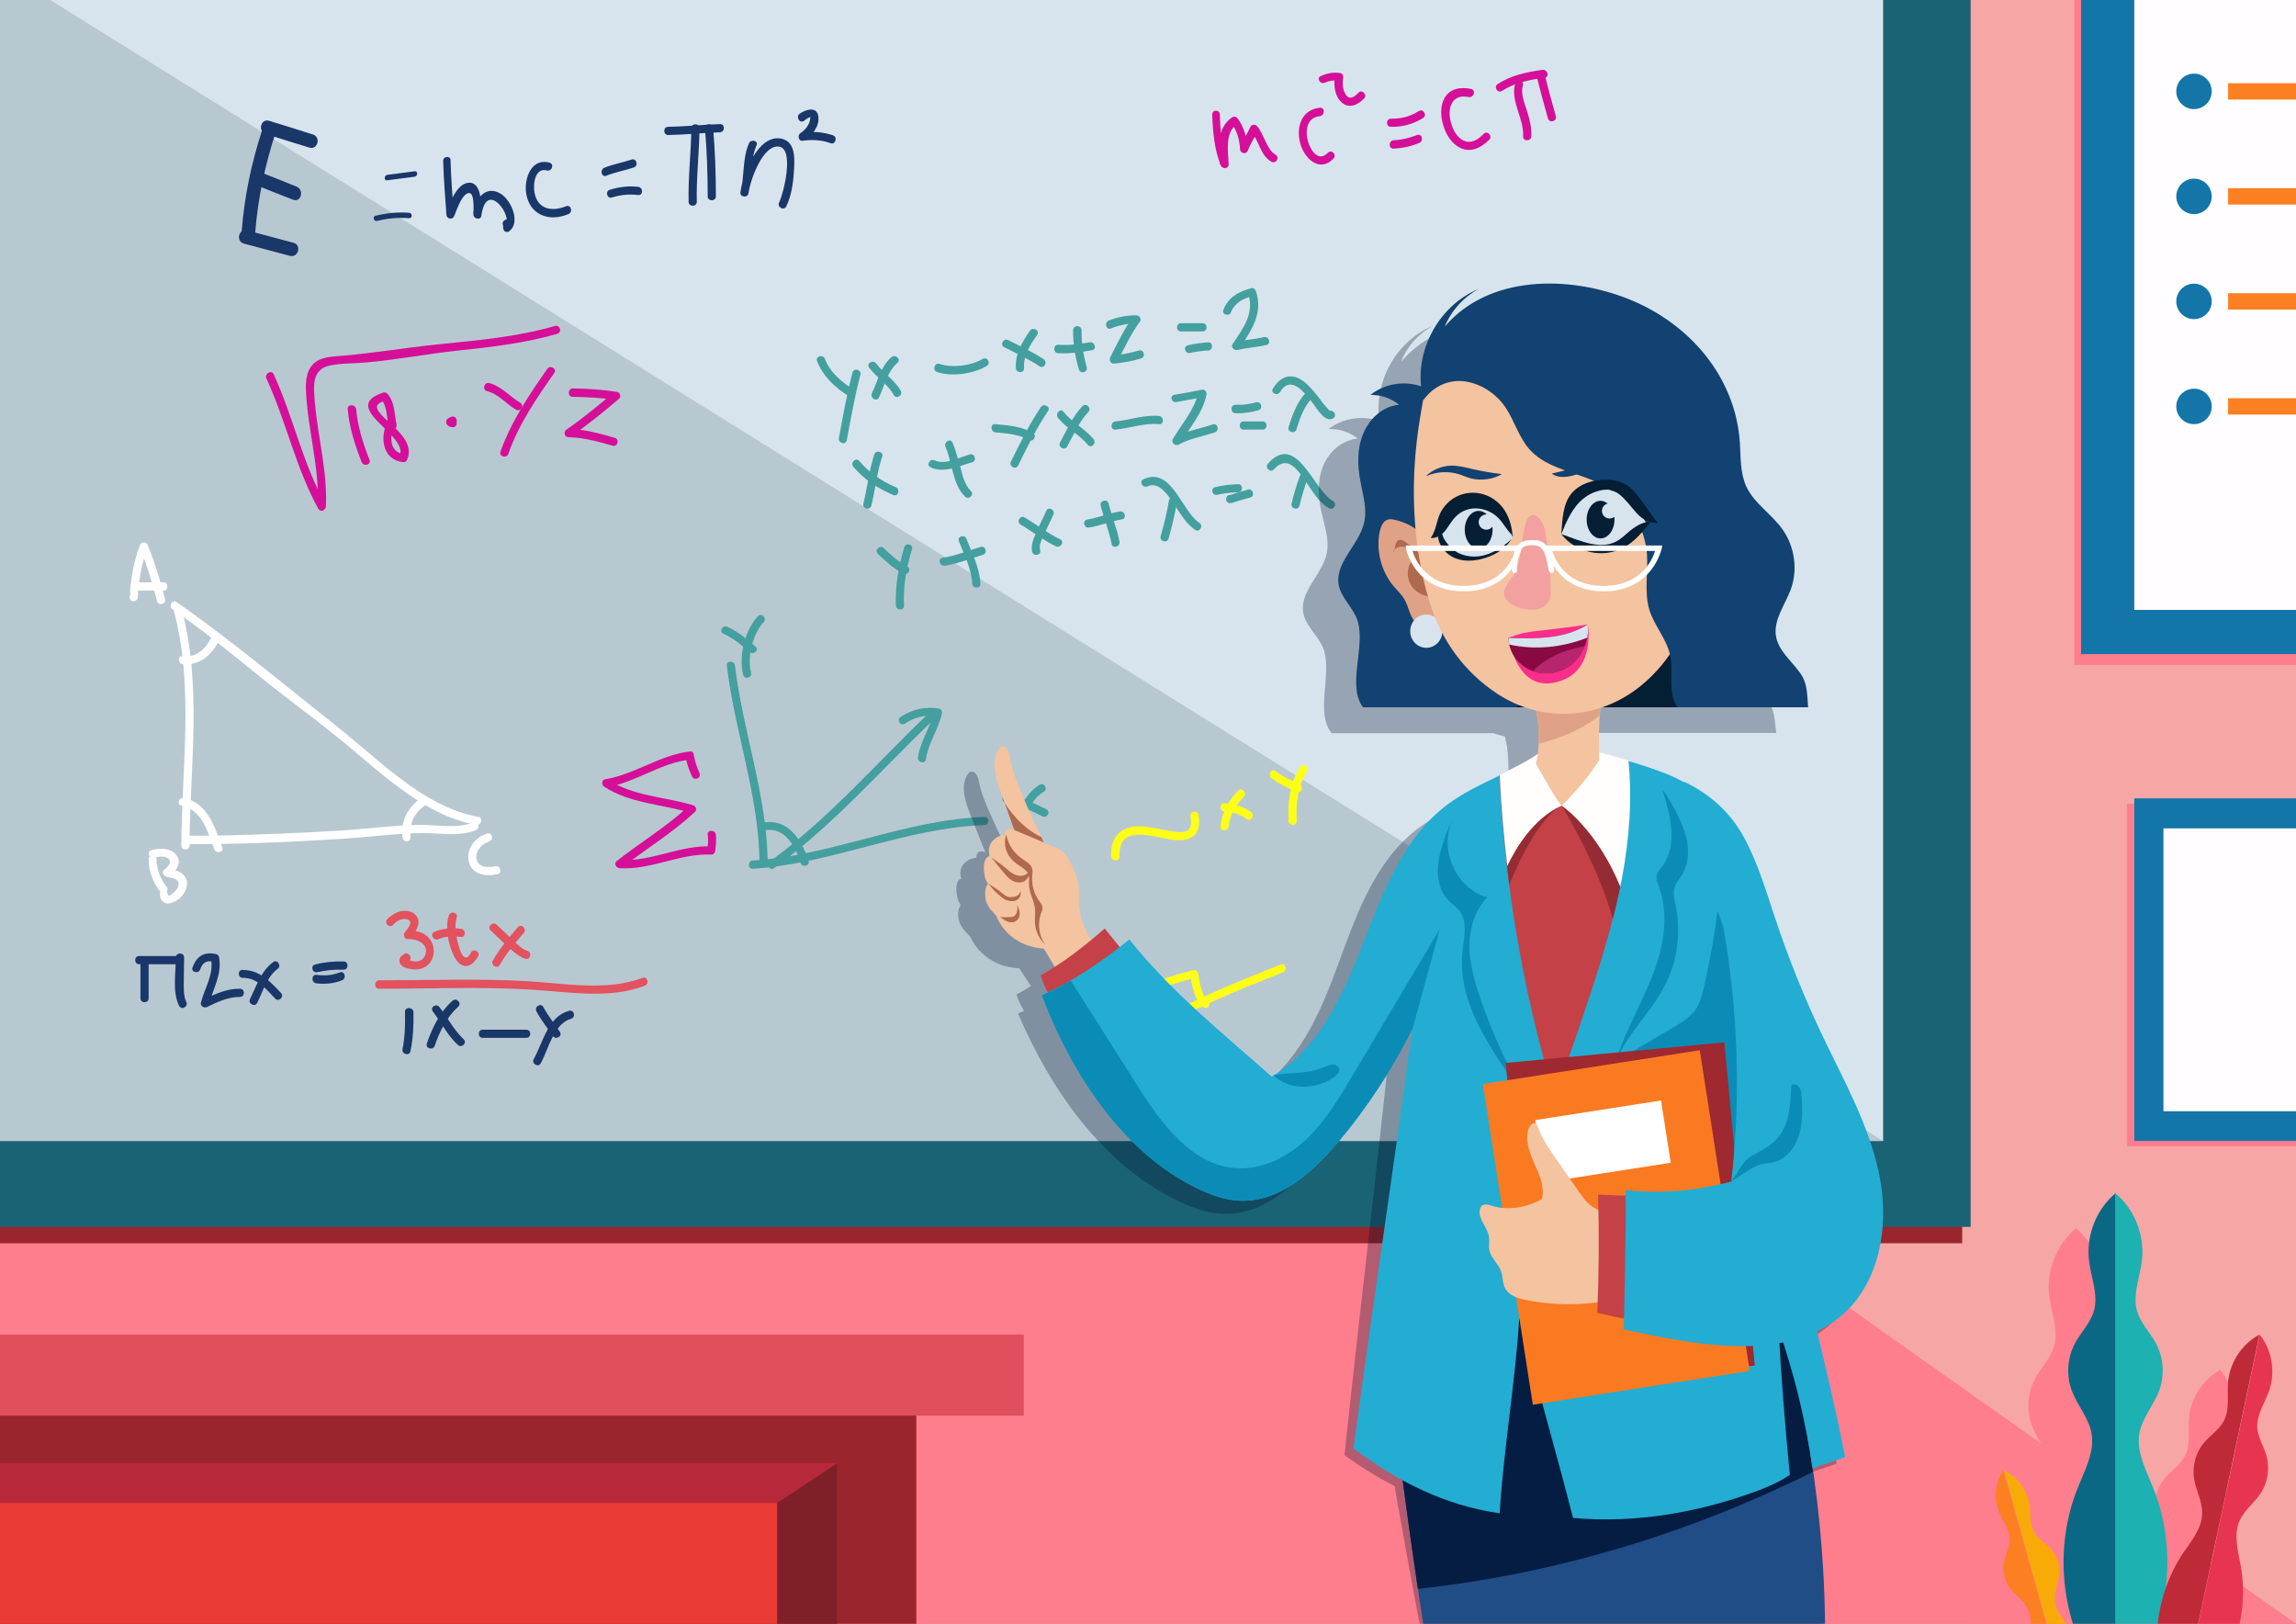 <?xml version="1.0" encoding="utf-8"?>
<!-- Generator: Adobe Illustrator 19.0.0, SVG Export Plug-In . SVG Version: 6.00 Build 0)  -->
<svg version="1.1" id="Layer_1" xmlns="http://www.w3.org/2000/svg" xmlns:xlink="http://www.w3.org/1999/xlink" x="0px" y="0px"
	 width="841.9px" height="595.3px" viewBox="0 0 841.9 595.3" enable-background="new 0 0 841.9 595.3" xml:space="preserve">
<rect x="0" y="0" width="841.9" height="595.3" fill="#333333" stroke="none"/>
<g id="XMLID_313_">
	<defs>
		<rect id="XMLID_308_" width="841.9" height="595.3"/>
	</defs>
	<clipPath id="XMLID_312_">
		<use xlink:href="#XMLID_308_"  overflow="visible"/>
	</clipPath>
	<g id="XMLID_5_" clip-path="url(#XMLID_312_)">
		<rect id="XMLID_1_" fill="#F6A6A5" width="841.9" height="595.3"/>
		<polygon id="XMLID_2_" fill="#FF7E8E" points="0,595.3 841.9,595.3 0,0 		"/>
		<g id="XMLID_3_">
			<rect id="XMLID_306_" x="-21.5" y="-16.9" fill="#9A252D" width="741" height="472.7"/>
			<rect id="XMLID_46_" x="-18.4" y="-22.9" fill="#1A6374" width="741" height="472.7"/>
			<rect id="XMLID_47_" x="-18.4" y="-22.9" fill="#D7E4ED" width="708.9" height="441.2"/>
			<polygon id="XMLID_74_" fill="#B8C8D1" points="690.5,418.3 -18.4,418.3 -18.4,-22.9 			"/>
		</g>
		<g id="XMLID_170_">
			<g id="XMLID_164_">
				<path id="XMLID_310_" fill="#193769" d="M96.3,47.2c-4.1,12.3-6.7,24.9-7.7,37.8c-0.3,3.2,4.7,3.2,5,0c1-12.5,3.6-24.6,7.5-36.5
					C102.1,45.5,97.3,44.2,96.3,47.2L96.3,47.2z"/>
			</g>
			<g id="XMLID_174_">
				<path id="XMLID_317_" fill="#193769" d="M97.4,49.1c5.3,1.7,10.7,3.4,16,5c3.1,1,4.4-3.9,1.3-4.8c-5.3-1.7-10.7-3.4-16-5
					C95.7,43.3,94.4,48.1,97.4,49.1L97.4,49.1z"/>
			</g>
			<g id="XMLID_284_">
				<path id="XMLID_325_" fill="#193769" d="M93.3,67.6c4.7,1.9,9.4,3.8,14.1,5.6c3,1.2,4.3-3.6,1.3-4.8c-4.7-1.9-9.4-3.8-14.1-5.6
					C91.6,61.6,90.3,66.4,93.3,67.6L93.3,67.6z"/>
			</g>
			<g id="XMLID_299_">
				<path id="XMLID_333_" fill="#193769" d="M89.4,89.3c5.6,1.5,11.2,3,16.9,4.5c3.1,0.8,4.4-4,1.3-4.8c-5.6-1.5-11.2-3-16.9-4.5
					C87.6,83.6,86.3,88.4,89.4,89.3L89.4,89.3z"/>
			</g>
			<g id="XMLID_301_">
				<path id="XMLID_340_" fill="#193769" d="M142,66.1c3.3-0.4,6.6-0.9,10-1.3c1.3-0.2,1.3-2.2,0-2c-3.3,0.4-6.6,0.9-10,1.3
					C140.8,64.3,140.7,66.3,142,66.1L142,66.1z"/>
			</g>
			<g id="XMLID_302_">
				<path id="XMLID_364_" fill="#193769" d="M138.3,81c3.9-1,7.8-1.3,11.7-1c1.3,0.1,1.3-1.9,0-2c-4.1-0.3-8.2,0.1-12.3,1.1
					C136.5,79.4,137,81.3,138.3,81L138.3,81z"/>
			</g>
			<g id="XMLID_304_">
				<path id="XMLID_371_" fill="#193769" d="M162.5,59c0.2,6.6,0.7,13.1,1.2,19.7c0.1,1.7,2.3,2,2.9,0.4c0.9-2.2,2.4-6.9,4.6-8.1
					c3-1.7,2.4,5.8,2.4,7.7c0,1.6,2.7,2.1,2.9,0.4c1.9-13.8,11.9,0.8,8.7,3.2c0.6,0.1,1.2,0.2,1.8,0.2c1.1,1.4,0.5-0.6,0.1-1.3
					c-1-1.7-3.5-0.2-2.6,1.5c0,0-0.2,1.3,0.4,1.9c0.4,0.5,1.3,0.6,1.8,0.2c4.3-3.2,0.8-11.3-3-13.7c-5.6-3.5-9.4,1.8-10.2,7
					c1,0.1,2,0.3,2.9,0.4c0-2.9,0.5-11.9-4.6-11.5c-4.4,0.3-7,7.8-8.3,11.1c1,0.1,2,0.3,2.9,0.4c-0.5-6.6-1-13.1-1.2-19.7
					C165.4,57.1,162.4,57.1,162.5,59L162.5,59z"/>
			</g>
			<g id="XMLID_307_">
				<path id="XMLID_378_" fill="#193769" d="M201.4,59.6c-6.6-1.7-9.2,5.8-8.5,11.1c1.2,8.1,8.4,10.8,15.5,7.8
					c1.8-0.7,1-3.6-0.8-2.9c-5.2,2.1-10.4,1.2-11.6-4.9c-0.6-3.1,0.1-9.4,4.6-8.2C202.5,62.9,203.3,60,201.4,59.6L201.4,59.6z"/>
			</g>
			<g id="XMLID_309_">
				<path id="XMLID_385_" fill="#193769" d="M222.4,64.4c3.2-1.3,6.7-1.9,10-3c1.8-0.6,1-3.5-0.8-2.9c-3.3,1.1-6.8,1.7-10,3
					C219.8,62.3,220.6,65.2,222.4,64.4L222.4,64.4z"/>
			</g>
			<g id="XMLID_316_">
				<path id="XMLID_392_" fill="#193769" d="M224.4,72.4c3.2-1,6.3-1.3,9.6-0.9c1.9,0.2,1.9-2.8,0-3c-3.5-0.4-7,0-10.4,1.1
					C221.8,70.1,222.6,73,224.4,72.4L224.4,72.4z"/>
			</g>
			<g id="XMLID_324_">
				<path id="XMLID_399_" fill="#193769" d="M245,49.5c6.3-0.1,12.7-0.8,19-1c1.9-0.1,1.9-3.1,0-3c-6.3,0.2-12.7,0.9-19,1
					C243.1,46.5,243.1,49.5,245,49.5L245,49.5z"/>
			</g>
			<g id="XMLID_332_">
				<path id="XMLID_406_" fill="#193769" d="M253.5,47c-0.1,9-1.2,18-1,27c0,1.9,3,1.9,3,0c-0.2-9,0.9-18,1-27
					C256.5,45.1,253.5,45.1,253.5,47L253.5,47z"/>
			</g>
			<g id="XMLID_339_">
				<path id="XMLID_413_" fill="#193769" d="M258.5,47c0.7,8.3,1,16.7,1,25c0,1.9,3,1.9,3,0c0-8.3-0.3-16.7-1-25
					C261.4,45.1,258.3,45.1,258.5,47L258.5,47z"/>
			</g>
			<g id="XMLID_363_">
				<path id="XMLID_420_" fill="#193769" d="M274.6,52.6c-2.4,5.6-1.6,11.9-3,17.7c1,0.1,2,0.3,2.9,0.4c0.5-4.4,5.3-18.2,11.4-16.9
					c5.3,1.2,1.5,16.9-0.2,20.4c-0.9,1.7,1.7,3.2,2.6,1.5c2.1-4.3,2.7-9.7,2.9-14.4c0.2-3.9,0.2-9.2-4.4-10.4
					c-8.8-2.2-14.6,13.3-15.3,19.7c-0.2,1.7,2.6,2,2.9,0.4c1.4-5.8,0.6-12.1,3-17.7C278.2,51.6,275.3,50.8,274.6,52.6L274.6,52.6z"
					/>
			</g>
			<g id="XMLID_370_">
				<path id="XMLID_427_" fill="#193769" d="M294.8,44.3c0.3-0.2,2-1.6,2.4-1.3c-0.1-0.1-0.1,0.8-0.2,1.1c-0.4,1.9-1.9,3.7-3.5,4.7
					c-1.1,0.7-0.8,3,0.8,2.8c3.5-0.5,6.9-0.3,10.3,0.9c1.8,0.6,2.6-2.3,0.8-2.9c-3.6-1.2-7.4-1.5-11.1-1c0.3,0.9,0.5,1.9,0.8,2.8
					c2.7-1.8,5.4-5.1,5-8.5c-0.4-4.1-4.6-2.8-6.9-1.2C291.7,42.8,293.2,45.4,294.8,44.3L294.8,44.3z"/>
			</g>
			<g id="XMLID_377_">
				<path id="XMLID_434_" fill="#D50F98" d="M97.7,138.8c7.2,15.6,10.7,32.6,19,47.7c0.8,1.4,2.7,0.7,2.8-0.8
					c0.6-12.8-2.9-25.1-4-37.8c-0.5-5.7-1.5-12.5,5.5-13.9c4.3-0.9,8.8-0.7,13.1-1.1c11.4-1,22.7-3.2,34.1-4.4
					c12.2-1.3,24.3-2.7,36.1-6.1c1.9-0.5,1.1-3.4-0.8-2.9c-14.1,4.1-28.8,5.3-43.4,6.8c-11.5,1.2-22.8,3.1-34.3,4.1
					c-3.2,0.3-7.2,0.3-9.9,2.2c-3.5,2.4-3.9,6.9-3.7,10.7c0.6,14.2,5,28,4.3,42.3c0.9-0.3,1.9-0.5,2.8-0.8
					c-8.4-15.1-11.8-32.1-19-47.7C99.5,135.5,96.9,137,97.7,138.8L97.7,138.8z"/>
			</g>
			<g id="XMLID_384_">
				<path id="XMLID_441_" fill="#D50F98" d="M127.5,150c0.5,6.5,2.7,13.3,5.1,19.4c0.7,1.8,3.6,1,2.9-0.8
					c-2.3-5.8-4.4-12.4-4.9-18.6C130.3,148.1,127.3,148.1,127.5,150L127.5,150z"/>
			</g>
			<g id="XMLID_391_">
				<path id="XMLID_448_" fill="#D50F98" d="M141.6,155.6c-2.2,5.6-1,12.8,5.9,13.8c0.6,0.1,1.4,0,1.7-0.7c2.1-4.4-0.8-8.3-3.9-11.4
					c-1.9-1.9-4-3.6-5.8-5.6c-2.3-2.7-1.4-3.8,1.9-4.9c-0.6-0.2-1.1-0.5-1.7-0.7c2.3,3,2.1,6.8,2.8,10.3c0.4,1.9,3.3,1.1,2.9-0.8
					c-0.8-3.8-0.6-7.8-3.1-11c-0.4-0.5-1-0.9-1.7-0.7c-16.7,5.5,9.6,15.5,5.9,23.3c0.6-0.2,1.1-0.5,1.7-0.7c-5.3-0.7-5.4-6-3.8-10.1
					C145.2,154.6,142.3,153.8,141.6,155.6L141.6,155.6z"/>
			</g>
			<g id="XMLID_398_">
				<path id="XMLID_455_" fill="#D50F98" d="M166.4,153.6c-0.2,0-0.3-0.1-0.5-0.1c0,0,0.1,0,0.1,0.1c-0.3-0.2-0.2,0,0.5,0.6
					c0,0.3,0,0.5,0,0.8c-0.6,0.6-0.8,0.9-0.5,0.7c0.1,0,0.1,0-0.1,0c0.1-0.1,0.3-0.1,0.5-0.1c0.8-0.2,1.3-1.1,1-1.8
					c-0.2-0.8-1.1-1.3-1.8-1c-1,0.3-2,0.8-2,1.9c0,1.2,1.1,1.7,2,1.9c0.8,0.2,1.7-0.3,1.8-1C167.6,154.6,167.2,153.8,166.4,153.6
					L166.4,153.6z"/>
			</g>
			<g id="XMLID_405_">
				<path id="XMLID_462_" fill="#D50F98" d="M178.6,143.4c4.3,1.1,7,4.7,10.6,6.8c1.7,1,3.2-1.6,1.5-2.6c-3.9-2.3-6.8-6-11.4-7.2
					C177.5,140.1,176.7,143,178.6,143.4L178.6,143.4z"/>
			</g>
			<g id="XMLID_412_">
				<path id="XMLID_469_" fill="#D50F98" d="M200.7,135.2c-6.7,9.6-13.2,19.2-17.2,30.4c-0.6,1.8,2.3,2.6,2.9,0.8
					c3.8-10.9,10.3-20.3,16.8-29.6C204.4,135.2,201.8,133.7,200.7,135.2L200.7,135.2z"/>
			</g>
			<g id="XMLID_419_">
				<path id="XMLID_476_" fill="#D50F98" d="M210,145.5c5.2,0.1,10.4,0.3,15.5,1.1c-0.2-0.8-0.4-1.7-0.7-2.5
					c-5.5,4.6-11.1,9.3-17.1,13.4c-1.2,0.8-0.8,2.8,0.8,2.8c5.6,0.1,10.8,1.6,16.1,3.1c1.9,0.5,2.7-2.4,0.8-2.9
					c-5.6-1.6-11.1-3.1-16.9-3.3c0.3,0.9,0.5,1.9,0.8,2.8c6.2-4.2,12-9,17.7-13.8c0.8-0.7,0.4-2.3-0.7-2.5
					c-5.4-0.9-10.8-1.2-16.3-1.3C208.1,142.5,208.1,145.5,210,145.5L210,145.5z"/>
			</g>
			<g id="XMLID_426_">
				<g id="XMLID_688_">
					<g id="XMLID_689_">
						<path id="XMLID_690_" fill="#44A09F" d="M299.6,132.4c2.2,5.6,6.7,9.8,11.7,12.9c1.6,1,3.1-1.6,1.5-2.6
							c-4.3-2.7-8.5-6.3-10.3-11.1C301.8,129.8,298.9,130.6,299.6,132.4L299.6,132.4z"/>
					</g>
				</g>
			</g>
			<g id="XMLID_433_">
				<g id="XMLID_678_">
					<g id="XMLID_681_">
						<path id="XMLID_682_" fill="#44A09F" d="M312.6,136.6c-2.1,7.9-3.5,16-5,24c-0.3,1.9,2.5,2.7,2.9,0.8c1.5-8,2.9-16.1,5-24
							C315.9,135.5,313.1,134.7,312.6,136.6L312.6,136.6z"/>
					</g>
				</g>
			</g>
			<g id="XMLID_440_">
				<g id="XMLID_670_">
					<g id="XMLID_671_">
						<path id="XMLID_674_" fill="#44A09F" d="M318.7,134.8c2.7,3.6,6.8,6,9,10c0.9,1.7,3.5,0.2,2.6-1.5c-2.2-4-6.3-6.4-9-10
							C320.2,131.7,317.5,133.2,318.7,134.8L318.7,134.8z"/>
					</g>
				</g>
			</g>
			<g id="XMLID_447_">
				<g id="XMLID_662_">
					<g id="XMLID_663_">
						<path id="XMLID_664_" fill="#44A09F" d="M326.9,130.9c-4,3.5-5,8.7-7.2,13.3c-0.8,1.7,1.8,3.3,2.6,1.5c2.1-4.3,3-9.4,6.8-12.7
							C330.5,131.8,328.4,129.7,326.9,130.9L326.9,130.9z"/>
					</g>
				</g>
			</g>
			<g id="XMLID_454_">
				<g id="XMLID_646_">
					<path id="XMLID_647_" fill="#44A09F" d="M343.6,136.4c5.4,1.8,13.3,0.7,18.2-2.2c1.7-1,0.2-3.6-1.5-2.6
						c-4.2,2.5-11.2,3.4-15.8,1.8C342.6,132.9,341.8,135.8,343.6,136.4L343.6,136.4z"/>
				</g>
			</g>
			<g id="XMLID_461_">
				<g id="XMLID_641_">
					<path id="XMLID_642_" fill="#44A09F" d="M368.2,127.3c4.4,2.2,8.9,4.3,13,7c1.6,1.1,3.1-1.5,1.5-2.6c-4.1-2.7-8.6-4.8-13-7
						C368,123.8,366.5,126.4,368.2,127.3L368.2,127.3z"/>
				</g>
			</g>
			<g id="XMLID_468_">
				<g id="XMLID_636_">
					<path id="XMLID_639_" fill="#44A09F" d="M377.7,121.2c-2.9,4.2-5.5,8.5-5.2,13.8c0.1,1.9,3.1,1.9,3,0
						c-0.3-4.8,2.2-8.5,4.8-12.2C381.4,121.2,378.8,119.7,377.7,121.2L377.7,121.2z"/>
				</g>
			</g>
			<g id="XMLID_475_">
				<g id="XMLID_633_">
					<path id="XMLID_634_" fill="#44A09F" d="M388,129.5c4.2,0.2,8.3-0.4,12.4-1.1c1.9-0.3,1.1-3.2-0.8-2.9
						c-3.9,0.6-7.7,1.2-11.6,0.9C386.1,126.4,386.1,129.4,388,129.5L388,129.5z"/>
				</g>
			</g>
			<g id="XMLID_482_">
				<g id="XMLID_628_">
					<path id="XMLID_629_" fill="#44A09F" d="M393.5,121c-0.1,4.9,0.7,9.7,2.1,14.4c0.5,1.9,3.4,1.1,2.9-0.8
						c-1.3-4.5-2-8.9-1.9-13.6C396.5,119.1,393.5,119.1,393.5,121L393.5,121z"/>
				</g>
			</g>
			<g id="XMLID_489_">
				<g id="XMLID_625_">
					<path id="XMLID_626_" fill="#44A09F" d="M407.4,120.4c3-1.2,6-1.8,9.3-1.8c-0.4-0.8-0.9-1.5-1.3-2.3c-3.4,4.6-5.7,9.7-8.3,14.7
						c-0.5,0.9,0.1,2.4,1.3,2.3c3.4-0.3,6.8-0.9,10-1.9c1.8-0.5,1.1-3.4-0.8-2.9c-3,0.9-6.1,1.5-9.2,1.8c0.4,0.8,0.9,1.5,1.3,2.3
						c2.6-5,4.9-10.1,8.3-14.7c0.7-0.9-0.2-2.3-1.3-2.3c-3.5,0-6.8,0.6-10.1,1.9C404.8,118.2,405.6,121.2,407.4,120.4L407.4,120.4z"
						/>
				</g>
			</g>
			<g id="XMLID_496_">
				<g id="XMLID_620_">
					<path id="XMLID_621_" fill="#44A09F" d="M433,121.5c2.7,0,5.3,0,8,0c1.9,0,1.9-3,0-3c-2.7,0-5.3,0-8,0
						C431.1,118.5,431.1,121.5,433,121.5L433,121.5z"/>
				</g>
			</g>
			<g id="XMLID_503_">
				<g id="XMLID_615_">
					<path id="XMLID_618_" fill="#44A09F" d="M436.4,129.4c2.2-0.5,4.4-0.8,6.6-0.9c1.9-0.1,1.9-3.1,0-3c-2.5,0.2-5,0.5-7.4,1.1
						C433.7,127,434.5,129.8,436.4,129.4L436.4,129.4z"/>
				</g>
			</g>
			<g id="XMLID_510_">
				<g id="XMLID_612_">
					<path id="XMLID_613_" fill="#44A09F" d="M451.4,114.4c1.4-3.5,4.6-5,8-5.9c-0.6-0.3-1.2-0.7-1.8-1c2.6,7.2-1.8,12.9-5.6,18.6
						c-0.8,1.1,0.5,2.5,1.7,2.2c3.5-0.8,7.1-1,10.6-1.8c1.9-0.4,1.1-3.3-0.8-2.9c-3.5,0.8-7.1,1-10.6,1.8c0.6,0.7,1.1,1.5,1.7,2.2
						c4.3-6.5,8.7-12.9,5.9-20.9c-0.3-0.8-1-1.3-1.8-1c-4.6,1.2-8.4,3.4-10.1,7.9C447.9,115.4,450.8,116.2,451.4,114.4L451.4,114.4z
						"/>
				</g>
			</g>
			<g id="XMLID_517_">
				<g id="XMLID_607_">
					<path id="XMLID_608_" fill="#44A09F" d="M312.9,171.1c3.9,4.7,9,8,14.7,10.4c1.8,0.7,2.6-2.2,0.8-2.9
						c-5.1-2.2-9.8-5.3-13.3-9.6C313.8,167.5,311.7,169.6,312.9,171.1L312.9,171.1z"/>
				</g>
			</g>
			<g id="XMLID_525_">
				<g id="XMLID_604_">
					<path id="XMLID_605_" fill="#44A09F" d="M320.6,166.6c-2,5.9-2.5,12-4,18c-0.5,1.9,2.4,2.7,2.9,0.8c1.5-6,2-12.1,4-18
						C324.1,165.6,321.2,164.8,320.6,166.6L320.6,166.6z"/>
				</g>
			</g>
			<g id="XMLID_532_">
				<g id="XMLID_599_">
					<path id="XMLID_600_" fill="#44A09F" d="M341.2,171.3c4.9,2.4,10.4-0.5,15.2-1.8c1.9-0.5,1.1-3.4-0.8-2.9c-3.7,1-9,4-12.8,2.2
						C341,167.9,339.5,170.5,341.2,171.3L341.2,171.3z"/>
				</g>
			</g>
			<g id="XMLID_539_">
				<g id="XMLID_594_">
					<path id="XMLID_597_" fill="#44A09F" d="M346.7,163.8c2.5,5.7,2.5,13.8,7.2,18.3c1.4,1.3,3.5-0.8,2.1-2.1
						c-2.3-2.2-3.1-5.9-3.9-8.9c-0.9-3-1.6-5.9-2.8-8.8C348.5,160.5,346,162,346.7,163.8L346.7,163.8z"/>
				</g>
			</g>
			<g id="XMLID_546_">
				<g id="XMLID_591_">
					<path id="XMLID_592_" fill="#44A09F" d="M365,158.5c4,0.4,8.7,0.7,12.2,2.8c1.7,1,3.2-1.6,1.5-2.6c-4.1-2.4-9.2-2.8-13.8-3.2
						C363.1,155.3,363.1,158.3,365,158.5L365,158.5z"/>
				</g>
			</g>
			<g id="XMLID_553_">
				<g id="XMLID_586_">
					<path id="XMLID_587_" fill="#44A09F" d="M381.7,149.2c-4.3,6.3-7.6,13.2-11,20c-0.9,1.7,1.7,3.2,2.6,1.5
						c3.4-6.8,6.7-13.7,11-20C385.4,149.2,382.8,147.7,381.7,149.2L381.7,149.2z"/>
				</g>
			</g>
			<g id="XMLID_560_">
				<g id="XMLID_583_">
					<path id="XMLID_584_" fill="#44A09F" d="M387.9,153.1c3.1,4,7.8,6.1,11,10c1.2,1.5,3.3-0.6,2.1-2.1c-3.2-3.9-7.9-6.1-11-10
						C388.9,149.4,386.8,151.6,387.9,153.1L387.9,153.1z"/>
				</g>
			</g>
			<g id="XMLID_567_">
				<g id="XMLID_578_">
					<path id="XMLID_579_" fill="#44A09F" d="M396.9,148.9c-3.6,3.8-5.7,8.7-8.2,13.3c-0.9,1.7,1.7,3.2,2.6,1.5
						c2.4-4.3,4.4-9.1,7.8-12.7C400.4,149.7,398.3,147.5,396.9,148.9L396.9,148.9z"/>
				</g>
			</g>
			<g id="XMLID_574_">
				<g id="XMLID_573_">
					<path id="XMLID_576_" fill="#44A09F" d="M409,157.5c5.4-0.5,10.5-2.5,16-2c1.9,0.2,1.9-2.8,0-3c-5.5-0.5-10.6,1.5-16,2
						C407.1,154.7,407.1,157.7,409,157.5L409,157.5z"/>
				</g>
			</g>
			<g id="XMLID_581_">
				<g id="XMLID_570_">
					<path id="XMLID_571_" fill="#44A09F" d="M431.4,147.4c3.3-0.6,6.6-1.2,9.8-1.8c-0.6-0.6-1.2-1.2-1.8-1.8
						c-1.4,6.5-6,11.5-9.3,17.1c-0.8,1.3,0.8,2.8,2.1,2.1c4.2-2.3,8.8-3,13.3-4.5c1.8-0.6,1-3.5-0.8-2.9c-4.7,1.6-9.6,2.3-14,4.8
						c0.7,0.7,1.4,1.4,2.1,2.1c3.5-5.8,8.2-11,9.6-17.8c0.2-1.2-0.7-2.1-1.8-1.8c-3.3,0.7-6.6,1.3-9.8,1.8
						C428.7,144.9,429.5,147.8,431.4,147.4L431.4,147.4z"/>
				</g>
			</g>
			<g id="XMLID_588_">
				<g id="XMLID_565_">
					<path id="XMLID_566_" fill="#44A09F" d="M453,151.5c2.9,0.1,5.7-0.3,8.4-1.1c1.9-0.5,1.1-3.4-0.8-2.9c-2.5,0.7-5,1-7.6,0.9
						C451.1,148.4,451.1,151.4,453,151.5L453,151.5z"/>
				</g>
			</g>
			<g id="XMLID_595_">
				<g id="XMLID_562_">
					<path id="XMLID_563_" fill="#44A09F" d="M456,157.5c2.3,0,4.7,0,7,0c1.9,0,1.9-3,0-3c-2.3,0-4.7,0-7,0
						C454.1,154.5,454.1,157.5,456,157.5L456,157.5z"/>
				</g>
			</g>
			<g id="XMLID_602_">
				<g id="XMLID_557_">
					<path id="XMLID_558_" fill="#44A09F" d="M469.3,143.8c4-6.6,8.9,0,12,3.9c1.4,1.8,4.5,7.4,7.5,5.7c1.7-1,0.1-3.6-1.5-2.6
						c0.6-0.3,0.4,0-0.1-0.6c-0.4-0.4-0.7-0.8-1.1-1.2c-0.8-0.9-1.5-1.9-2.2-2.8c-1.7-2.2-3.5-4.5-5.8-6.3
						c-4.4-3.4-8.5-2.1-11.3,2.5C465.7,143.9,468.3,145.4,469.3,143.8L469.3,143.8z"/>
				</g>
			</g>
			<g id="XMLID_609_">
				<g id="XMLID_552_">
					<path id="XMLID_555_" fill="#44A09F" d="M478.9,143.9c-3.3,3.5-5,8.1-6.4,12.7c-0.5,1.9,2.3,2.6,2.9,0.8
						c1.2-4,2.7-8.3,5.6-11.3C482.4,144.7,480.3,142.5,478.9,143.9L478.9,143.9z"/>
				</g>
			</g>
			<g id="XMLID_616_">
				<g id="XMLID_549_">
					<path id="XMLID_550_" fill="#44A09F" d="M321.9,203.1c2.9,2.7,5.8,5.4,9.3,7.2c1.7,0.9,3.2-1.7,1.5-2.6c-3.3-1.7-6-4.2-8.7-6.8
						C322.7,199.6,320.5,201.7,321.9,203.1L321.9,203.1z"/>
				</g>
			</g>
			<g id="XMLID_623_">
				<g id="XMLID_544_">
					<path id="XMLID_545_" fill="#44A09F" d="M331.6,200.6c-2.1,6.9-3.4,14.2-3.1,21.4c0.1,1.9,3.1,1.9,3,0c-0.4-7,0.9-14,2.9-20.6
						C335,199.5,332.1,198.8,331.6,200.6L331.6,200.6z"/>
				</g>
			</g>
			<g id="XMLID_630_">
				<g id="XMLID_541_">
					<path id="XMLID_542_" fill="#44A09F" d="M346.4,207.4c4.8-0.7,9.3-2.6,14-4c1.8-0.5,1.1-3.4-0.8-2.9c-4.7,1.4-9.2,3.3-14,4
						C343.7,204.8,344.5,207.7,346.4,207.4L346.4,207.4z"/>
				</g>
			</g>
			<g id="XMLID_637_">
				<g id="XMLID_536_">
					<path id="XMLID_537_" fill="#44A09F" d="M351.6,198.4c2,5.1,4.6,10,4.9,15.6c0.1,1.9,3.1,1.9,3,0c-0.3-5.9-3-11-5.1-16.4
						C353.8,195.8,350.9,196.6,351.6,198.4L351.6,198.4z"/>
				</g>
			</g>
			<g id="XMLID_644_">
				<g id="XMLID_531_">
					<path id="XMLID_534_" fill="#44A09F" d="M374.2,192.3c4.4,2.6,8.4,5.8,13,8c1.7,0.8,3.3-1.8,1.5-2.6c-4.6-2.2-8.6-5.4-13-8
						C374.1,188.7,372.6,191.3,374.2,192.3L374.2,192.3z"/>
				</g>
			</g>
			<g id="XMLID_651_">
				<g id="XMLID_528_">
					<path id="XMLID_529_" fill="#44A09F" d="M383.7,187.2c-1.2,2.8-2.7,5.5-3.9,8.4c-0.9,2.1-1.9,4.5-1.3,6.8
						c0.6,1.8,3.5,1.1,2.9-0.8c-0.6-1.9,1-4.6,1.7-6.2c1-2.2,2.1-4.4,3.1-6.6C387.1,187,384.5,185.5,383.7,187.2L383.7,187.2z"/>
				</g>
			</g>
			<g id="XMLID_658_">
				<g id="XMLID_523_">
					<path id="XMLID_524_" fill="#44A09F" d="M399.4,193.4c4.1-0.7,7.9-2.3,12-3c1.9-0.3,1.1-3.2-0.8-2.9c-4.1,0.7-7.9,2.3-12,3
						C396.7,190.9,397.5,193.8,399.4,193.4L399.4,193.4z"/>
				</g>
			</g>
			<g id="XMLID_665_">
				<g id="XMLID_520_">
					<path id="XMLID_521_" fill="#44A09F" d="M403.6,185.4c1.2,4.7,3.1,9.2,4,14c0.4,1.9,3.2,1.1,2.9-0.8c-0.9-4.8-2.8-9.3-4-14
						C406,182.7,403.1,183.5,403.6,185.4L403.6,185.4z"/>
				</g>
			</g>
			<g id="XMLID_672_">
				<g id="XMLID_514_">
					<path id="XMLID_515_" fill="#44A09F" d="M420.8,178.3c4.6-2.1,8.1,4.3,10.2,7.3c2.1,3.1,4.1,6.6,7.3,8.7c1.6,1,3.1-1.6,1.5-2.6
						c-6.5-4.2-10.2-20.8-20.5-16C417.5,176.5,419,179.1,420.8,178.3L420.8,178.3z"/>
				</g>
			</g>
			<g id="XMLID_679_">
				<g id="XMLID_509_">
					<path id="XMLID_512_" fill="#44A09F" d="M428.6,183.6c-0.7,4.4-1.8,8.7-3,13c-0.5,1.9,2.4,2.7,2.9,0.8c1.2-4.3,2.3-8.6,3-13
						C431.8,182.5,428.9,181.7,428.6,183.6L428.6,183.6z"/>
				</g>
			</g>
			<g id="XMLID_686_">
				<g id="XMLID_506_">
					<path id="XMLID_507_" fill="#44A09F" d="M446.4,181.4c2.5-0.6,5-0.9,7.6-0.9c1.9,0,1.9-3,0-3c-2.8,0.1-5.6,0.4-8.4,1.1
						C443.7,179,444.5,181.9,446.4,181.4L446.4,181.4z"/>
				</g>
			</g>
			<g id="XMLID_693_">
				<g id="XMLID_501_">
					<path id="XMLID_502_" fill="#44A09F" d="M450.6,184.4c0.9,0.3,2.4-0.5,3.2-0.7c1.5-0.4,3.1-0.9,4.6-1.3
						c1.9-0.5,1.1-3.4-0.8-2.9c-1.4,0.4-2.8,0.8-4.1,1.2c-0.6,0.2-1.3,0.4-1.9,0.6c-0.2,0.1-0.4,0.1-0.6,0.2
						c-0.5,0.2-0.4-0.2,0.5,0.1C449.6,180.9,448.8,183.8,450.6,184.4L450.6,184.4z"/>
				</g>
			</g>
			<g id="XMLID_700_">
				<g id="XMLID_498_">
					<path id="XMLID_499_" fill="#44A09F" d="M467.1,172.1c4.9-5.5,8.6,0,11.7,4.4c2.4,3.5,4.7,7.7,8.5,9.8c1.7,1,3.2-1.6,1.5-2.6
						c-7.3-4.1-13.3-25.4-23.8-13.8C463.6,171.4,465.8,173.5,467.1,172.1L467.1,172.1z"/>
				</g>
			</g>
			<g id="XMLID_707_">
				<g id="XMLID_493_">
					<path id="XMLID_494_" fill="#44A09F" d="M476.6,174.6c-1.2,3.3-2.2,6.6-3,10c-0.5,1.9,2.4,2.7,2.9,0.8c0.8-3.4,1.8-6.7,3-10
						C480.1,173.6,477.2,172.8,476.6,174.6L476.6,174.6z"/>
				</g>
			</g>
			<g id="XMLID_714_">
				<path id="XMLID_771_" fill="#44A09F" d="M266.5,244c2.9,24.2,11.7,47.5,12,72c0,1.9,3,1.9,3,0c-0.3-24.6-9.1-47.8-12-72
					C269.3,242.1,266.3,242.1,266.5,244L266.5,244z"/>
			</g>
			<g id="XMLID_721_">
				<path id="XMLID_778_" fill="#44A09F" d="M276,318.5c29-1.8,55.9-15,85-16c1.9-0.1,1.9-3.1,0-3c-29.1,1-56,14.2-85,16
					C274.1,315.6,274.1,318.6,276,318.5L276,318.5z"/>
			</g>
			<g id="XMLID_728_">
				<path id="XMLID_785_" fill="#44A09F" d="M280.4,304.4c7.5-1.3,11.2,5.9,13.2,12c0.6,1.8,3.5,1,2.9-0.8
					c-2.6-7.8-7.5-15.7-16.8-14C277.7,301.9,278.5,304.8,280.4,304.4L280.4,304.4z"/>
			</g>
			<g id="XMLID_735_">
				<path id="XMLID_792_" fill="#44A09F" d="M283.8,318.3c21.6-15.6,39.1-35.9,58.3-54.2c1.4-1.3-0.7-3.5-2.1-2.1
					c-19,18.2-36.3,38.3-57.7,53.8C280.7,316.8,282.2,319.4,283.8,318.3L283.8,318.3z"/>
			</g>
			<g id="XMLID_742_">
				<path id="XMLID_799_" fill="#44A09F" d="M331.8,265.3c3.5-2.3,7.5-3.4,11.7-2.7c-0.3-0.6-0.7-1.2-1-1.8
					c-1.3,5.9-5,10.8-5.9,16.8c-0.3,1.9,2.6,2.7,2.9,0.8c0.9-6,4.6-11,5.9-16.8c0.2-0.7-0.2-1.7-1-1.8c-5-0.9-9.8,0.2-14.1,3
					C328.6,263.8,330.1,266.4,331.8,265.3L331.8,265.3z"/>
			</g>
			<g id="XMLID_749_">
				<path id="XMLID_806_" fill="#D50F98" d="M253,275.5c-11.1,1.3-20.2,8.4-31.1,10.2c-1.4,0.2-1.3,2.1-0.4,2.7
					c9.5,6.2,21.2,6.4,31.8,9.6c-0.2-0.8-0.4-1.7-0.7-2.5c-8.2,7.6-17.7,13.3-26.5,20.2c-1.1,0.9-0.1,2.5,1.1,2.6
					c11.6,0.7,22.1-5.5,33.6-5c0.9,0,1.4-0.7,1.5-1.5c0.2-2,0.4-3.9,0.2-5.8c-0.2-1.9-3.2-1.9-3,0c0.3,2,0.1,3.9-0.2,5.8
					c0.5-0.5,1-1,1.5-1.5c-11.5-0.5-22,5.7-33.6,5c0.4,0.9,0.7,1.7,1.1,2.6c8.8-6.8,18.3-12.6,26.5-20.2c0.9-0.8,0.4-2.2-0.7-2.5
					c-10.3-3.1-21.9-3.3-31.1-9.3c-0.1,0.9-0.2,1.8-0.4,2.7c10.6-1.8,19.6-8.9,30.3-10.1C254.9,278.3,254.9,275.3,253,275.5
					L253,275.5z"/>
			</g>
			<g id="XMLID_756_">
				<path id="XMLID_813_" fill="#D50F98" d="M251.6,278.4c0.4,2.1,1.3,4.4,2.2,6.4c0.3,0.7,1.4,0.9,2.1,0.5c0.8-0.4,0.9-1.3,0.5-2.1
					c-0.8-1.8-1.5-3.8-1.8-5.6C254.1,275.7,251.2,276.5,251.6,278.4L251.6,278.4z"/>
			</g>
			<g id="XMLID_763_">
				<path id="XMLID_820_" fill="#44A09F" d="M265.2,232.3c3.6,1.6,6.7,4.2,9.7,6.8c1.5,1.2,3.6-0.9,2.1-2.1
					c-3.2-2.7-6.4-5.5-10.3-7.2C265,228.9,263.5,231.5,265.2,232.3L265.2,232.3z"/>
			</g>
			<g id="XMLID_770_">
				<path id="XMLID_827_" fill="#44A09F" d="M277.9,225.9c-4.8,5.3-7.1,14.5-5.4,21.5c0.5,1.9,3.4,1.1,2.9-0.8
					c-1.5-5.8,0.6-14.1,4.6-18.5C281.4,226.6,279.2,224.5,277.9,225.9L277.9,225.9z"/>
			</g>
			<g id="XMLID_777_">
				<path id="XMLID_834_" fill="#44A09F" d="M369,294.5c4.5,0.4,9.3,2.8,13.2,4.8c1.7,0.9,3.2-1.7,1.5-2.6
					c-4.5-2.2-9.7-4.8-14.8-5.2C367.1,291.3,367.1,294.3,369,294.5L369,294.5z"/>
			</g>
			<g id="XMLID_784_">
				<path id="XMLID_841_" fill="#44A09F" d="M381.2,287.7c-4.3,2.6-6.8,7-7.7,11.9c-0.3,1.9,2.6,2.7,2.9,0.8
					c0.7-4.1,2.6-7.9,6.3-10.1C384.4,289.3,382.9,286.7,381.2,287.7L381.2,287.7z"/>
			</g>
			<g id="XMLID_791_">
				<path id="XMLID_848_" fill="#FEFF16" d="M410.5,314c-0.4-11.9,11.4-7.3,18.9-6.2c7.1,1.1,11.5-1.4,10-9.2
					c-0.4-1.9-3.3-1.1-2.9,0.8c0.9,4.5-0.7,6.1-5.1,5.6c-3.8-0.4-7.5-1.5-11.4-1.9c-7.9-0.9-12.8,2.6-12.6,10.9
					C407.6,315.9,410.6,315.9,410.5,314L410.5,314z"/>
			</g>
			<g id="XMLID_798_">
				<path id="XMLID_855_" fill="#FEFF16" d="M449,297.5c3,0.2,5.8,1,8.2,2.8c1.6,1.2,3-1.5,1.5-2.6c-2.8-2.1-6.3-3-9.8-3.2
					C447.1,294.4,447.1,297.4,449,297.5L449,297.5z"/>
			</g>
			<g id="XMLID_805_">
				<path id="XMLID_862_" fill="#FEFF16" d="M453.9,289.9c-3.4,3.7-5.9,8-6.4,13.1c-0.2,1.9,2.8,1.9,3,0c0.4-4.2,2.7-7.9,5.6-10.9
					C457.4,290.6,455.3,288.5,453.9,289.9L453.9,289.9z"/>
			</g>
			<g id="XMLID_812_">
				<path id="XMLID_869_" fill="#FEFF16" d="M466.2,285.3c2.7,2.1,5.9,3.4,9,5c1.7,0.9,3.2-1.7,1.5-2.6c-3.1-1.6-6.3-2.9-9-5
					C466.2,281.5,464.7,284.1,466.2,285.3L466.2,285.3z"/>
			</g>
			<g id="XMLID_819_">
				<path id="XMLID_876_" fill="#FEFF16" d="M476.7,281.2c-3.7,5.8-4.6,13-4.2,19.8c0.1,1.9,3.1,1.9,3,0c-0.4-6.2,0.3-12.9,3.8-18.2
					C480.3,281.1,477.7,279.6,476.7,281.2L476.7,281.2z"/>
			</g>
			<g id="XMLID_826_">
				<path id="XMLID_883_" fill="#FEFF16" d="M421.8,379.3c15.2-9.6,32-16.2,48.6-22.8c1.8-0.7,1-3.6-0.8-2.9
					c-16.9,6.8-33.9,13.4-49.4,23.2C418.6,377.7,420.1,380.3,421.8,379.3L421.8,379.3z"/>
			</g>
			<g id="XMLID_833_">
				<path id="XMLID_890_" fill="#FEFF16" d="M425.4,362.4c4.2-1.5,8.5-2.8,12.8-3.9c-0.6-0.3-1.2-0.7-1.8-1
					c0.7,3.5,1.6,9.5,4.9,11.8c1.6,1.1,3.1-1.5,1.5-2.6c-2.3-1.5-3-7.5-3.5-10c-0.2-0.8-1.1-1.2-1.8-1c-4.3,1.1-8.6,2.3-12.8,3.9
					C422.8,360.2,423.6,363.1,425.4,362.4L425.4,362.4z"/>
			</g>
			<g id="XMLID_840_">
				<path id="XMLID_897_" fill="#D50F98" d="M444.5,42c0.2,6.2,0.8,12.8,3.1,18.6c0.6,1.5,3,1.4,2.9-0.4c-0.1-4.8-1.5-11.5,3.1-14.7
					c-0.7-0.2-1.4-0.4-2.1-0.5c2.1,3,3,6.1,3.2,9.7c0.1,1.7,2.4,2,2.9,0.4c0.9-2.5,2.5-4.7,3.6-7.1c-0.8,0.1-1.6,0.2-2.4,0.3
					c2.9,3.3,3.3,8.7,7.4,11c1.7,0.9,3.2-1.6,1.5-2.6c-3.3-1.9-4.2-7.6-6.8-10.5c-0.6-0.7-2-0.6-2.4,0.3c-1.2,2.7-2.9,5.1-3.9,7.8
					c1,0.1,2,0.3,2.9,0.4c-0.3-4.1-1.2-7.8-3.6-11.2c-0.4-0.6-1.3-1-2.1-0.5c-5.8,4-4.7,11-4.5,17.3c1-0.1,2-0.3,2.9-0.4
					c-2.1-5.6-2.8-11.9-2.9-17.8C447.4,40.1,444.4,40.1,444.5,42L444.5,42z"/>
			</g>
			<g id="XMLID_847_">
				<path id="XMLID_904_" fill="#D50F98" d="M484,39.5c-7.1,0.7-9,7.7-7,13.8c1.8,5.4,7.2,9.9,12,4.8c1.3-1.4-0.8-3.5-2.1-2.1
					c-3.3,3.5-6.2-0.6-7.2-3.9c-1.2-3.9-0.7-9,4.2-9.5C485.9,42.3,485.9,39.3,484,39.5L484,39.5z"/>
			</g>
			<g id="XMLID_854_">
				<path id="XMLID_911_" fill="#D50F98" d="M485.8,30.3c1.5-0.7,3-0.9,4.7-0.7c-0.3-0.6-0.7-1.2-1-1.8c-0.5,3.3-0.2,7.4,2.5,9.8
					c2.8,2.4,6,0.8,8.2-1.5c1.3-1.4-0.8-3.5-2.1-2.1c-1.5,1.6-3.4,2.9-4.8,0.4c-1-1.7-1.1-3.9-0.8-5.8c0.1-0.7-0.2-1.7-1-1.8
					c-2.5-0.4-4.7,0-7,1C482.5,28.5,484,31.1,485.8,30.3L485.8,30.3z"/>
			</g>
			<g id="XMLID_861_">
				<path id="XMLID_918_" fill="#D50F98" d="M510,46.5c4.2,0.1,8.2-1,11.8-3.2c1.6-1,0.1-3.6-1.5-2.6c-3.2,2-6.5,2.9-10.2,2.8
					C508.1,43.5,508.1,46.5,510,46.5L510,46.5z"/>
			</g>
			<g id="XMLID_868_">
				<path id="XMLID_925_" fill="#D50F98" d="M511,54.5c3.3-0.2,6.4-0.8,9.4-2.1c1.8-0.7,1-3.6-0.8-2.9c-2.8,1.1-5.6,1.8-8.6,1.9
					C509.1,51.6,509.1,54.6,511,54.5L511,54.5z"/>
			</g>
			<g id="XMLID_875_">
				<path id="XMLID_932_" fill="#D50F98" d="M539.4,32.6c-3.7-0.8-7.7-0.2-9.7,3.3c-1.7,3-1.5,7-0.4,10.3c1,3.3,3.1,6.6,6.3,8.1
					c3.9,1.8,7.7-0.3,10.5-3.1c1.3-1.4-0.8-3.5-2.1-2.1c-1.9,2-4.6,3.8-7.4,2.4c-2.3-1.1-3.7-3.7-4.4-6c-1.7-5.3-0.2-11.3,6.4-9.9
					C540.5,35.8,541.3,33,539.4,32.6L539.4,32.6z"/>
			</g>
			<g id="XMLID_882_">
				<path id="XMLID_939_" fill="#D50F98" d="M555.6,30.6c-1.9,6.4,3.3,12.9,2.9,19.4c-0.1,1.9,2.9,1.9,3,0c0.2-3.1-0.6-6.1-1.5-9.1
					c-0.9-2.9-2.5-6.4-1.6-9.5C559,29.5,556.1,28.8,555.6,30.6L555.6,30.6z"/>
			</g>
			<g id="XMLID_889_">
				<path id="XMLID_946_" fill="#D50F98" d="M563.6,28.4c1.2,5,2.6,10,4,15c0.5,1.9,3.4,1.1,2.9-0.8c-1.4-5-2.8-10-4-15
					C566,25.7,563.1,26.5,563.6,28.4L563.6,28.4z"/>
			</g>
			<g id="XMLID_896_">
				<path id="XMLID_953_" fill="#D50F98" d="M550.8,33.3c4.6-3,10.2-4.1,15.6-4.8c1.9-0.3,1.1-3.1-0.8-2.9c-5.7,0.8-11.5,2-16.4,5.2
					C547.6,31.8,549.1,34.4,550.8,33.3L550.8,33.3z"/>
			</g>
			<g id="XMLID_903_">
				<path id="XMLID_960_" fill="#FFFFFF" d="M63.6,223.4c7.7,28.1,3,57.9,2.9,86.6c0,1.9,3,1.9,3,0c0.1-29,4.8-59-3.1-87.4
					C65.9,220.7,63,221.5,63.6,223.4L63.6,223.4z"/>
			</g>
			<g id="XMLID_910_">
				<path id="XMLID_967_" fill="#FFFFFF" d="M69,309.5c19.3,0,38.7-0.8,58-2.1c9.3-0.6,18.6-1.9,27.8-2c6.4,0,13.4,1.4,19.6-1
					c1.8-0.7,1-3.6-0.8-2.9c-6.2,2.5-13.6,0.8-20.1,0.9c-9.5,0.2-19,1.5-28.5,2.1c-18.6,1.1-37.3,1.9-56,1.9
					C67.1,306.5,67.1,309.5,69,309.5L69,309.5z"/>
			</g>
			<g id="XMLID_917_">
				<path id="XMLID_974_" fill="#FFFFFF" d="M63.2,223.3c11.2,7.8,21.8,16.4,32.4,25c9.3,7.6,19.1,14.6,28.4,22.2
					c14.9,12,31,28.4,50.6,31.9c1.9,0.3,2.7-2.6,0.8-2.9c-20.4-3.7-36.8-21.4-52.5-33.7c-19.2-15.1-38.1-31.1-58.2-45.1
					C63.2,219.6,61.7,222.2,63.2,223.3L63.2,223.3z"/>
			</g>
			<g id="XMLID_924_">
				<path id="XMLID_981_" fill="#FFFFFF" d="M66.6,295.4c7.7,1.7,9.5,9.5,12,16c0.7,1.8,3.6,1,2.9-0.8c-2.9-7.5-5.2-16.1-14-18
					C65.5,292.1,64.7,295,66.6,295.4L66.6,295.4z"/>
			</g>
			<g id="XMLID_931_">
				<path id="XMLID_988_" fill="#FFFFFF" d="M67,243.5c6.2,0.6,10.8-3.4,13.3-8.7c0.8-1.7-1.8-3.3-2.6-1.5
					c-2.1,4.5-5.5,7.8-10.7,7.3C65.1,240.3,65.1,243.3,67,243.5L67,243.5z"/>
			</g>
			<g id="XMLID_938_">
				<path id="XMLID_995_" fill="#FFFFFF" d="M150.5,307c-0.5-4.9,1.2-8.8,5.3-11.7c1.6-1.1,0.1-3.7-1.5-2.6
					c-4.9,3.4-7.4,8.3-6.7,14.3C147.7,308.9,150.7,308.9,150.5,307L150.5,307z"/>
			</g>
			<g id="XMLID_945_">
				<path id="XMLID_1002_" fill="#193769" d="M49,219.5c1.9,0,1.9-3,0-3C47.1,216.5,47.1,219.5,49,219.5L49,219.5z"/>
			</g>
			<g id="XMLID_952_">
				<path id="XMLID_1009_" fill="#FFFFFF" d="M50.5,219c0.4-6.2,1.4-12.5,3.7-18.3c-1,0-1.9,0-2.9,0c2.5,6.4,4.6,13,6.3,19.7
					c0.5,1.9,3.4,1.1,2.9-0.8c-1.7-6.7-3.7-13.3-6.3-19.7c-0.6-1.4-2.3-1.4-2.9,0c-2.4,6.1-3.3,12.6-3.8,19.1
					C47.4,220.9,50.4,220.9,50.5,219L50.5,219z"/>
			</g>
			<g id="XMLID_959_">
				<path id="XMLID_1016_" fill="#FFFFFF" d="M51,216.5c3,0,6,0,9,0c1.9,0,1.9-3,0-3c-3,0-6,0-9,0C49.1,213.5,49.1,216.5,51,216.5
					L51,216.5z"/>
			</g>
			<g id="XMLID_966_">
				<path id="XMLID_1023_" fill="#FFFFFF" d="M54.5,315c-0.1,4.1,1.8,9,4.4,12.1c1.3,1.5,3.4-0.7,2.1-2.1c-2.1-2.5-3.6-6.6-3.6-9.9
					C57.5,313.1,54.5,313.1,54.5,315L54.5,315z"/>
			</g>
			<g id="XMLID_973_">
				<path id="XMLID_1030_" fill="#FFFFFF" d="M56.4,314.4c1.4-0.3,3.8-0.7,5.1,0.2c2,1.4,0,3.2-1.3,4.3c-1.1,0.9-0.1,2.4,1.1,2.6
					c2.7,0.3,5.5,1.4,3.6,4.4c-0.3,0.5-3.1,3.4-3.3,2.1c-0.2-1.9-3.2-1.9-3,0c0.7,5.4,6.2,3,8.4,0.1c1.2-1.6,2.1-3.8,1.3-5.8
					c-1.1-2.8-4.3-3.4-7-3.8c0.4,0.9,0.7,1.7,1.1,2.6c2.3-1.9,4.4-5,2.2-7.7c-2.1-2.6-6-2.5-8.9-1.8C53.7,312,54.5,314.9,56.4,314.4
					L56.4,314.4z"/>
			</g>
			<g id="XMLID_980_">
				<path id="XMLID_1037_" fill="#FFFFFF" d="M178.6,305.6c-4.1,1.3-7.5,5.2-6.8,9.8c0.9,5.2,6.2,6.1,10.6,5.1
					c1.9-0.4,1.1-3.3-0.8-2.9c-2.7,0.6-6.5,0.5-6.9-3c-0.3-2.9,2.1-5.3,4.7-6.1C181.2,307.9,180.4,305,178.6,305.6L178.6,305.6z"/>
			</g>
			<g id="XMLID_987_">
				<path id="XMLID_1044_" fill="#193769" d="M51.5,352c0,4.7,0,9.3,0,14c0,1.9,3,1.9,3,0c0-4.7,0-9.3,0-14
					C54.5,350.1,51.5,350.1,51.5,352L51.5,352z"/>
			</g>
			<g id="XMLID_994_">
				<path id="XMLID_1051_" fill="#193769" d="M51,353.5c5,0,10,0,15,0c1.9,0,1.9-3,0-3c-5,0-10,0-15,0
					C49.1,350.5,49.1,353.5,51,353.5L51,353.5z"/>
			</g>
			<g id="XMLID_1001_">
				<path id="XMLID_1058_" fill="#193769" d="M64.5,351c0,5.4-1.4,12.7,1.2,17.8c0.9,1.7,3.5,0.2,2.6-1.5c-1.1-2.2-0.9-5.3-0.9-7.7
					c0-2.9,0.1-5.7,0.1-8.6C67.5,349.1,64.5,349.1,64.5,351L64.5,351z"/>
			</g>
			<g id="XMLID_1008_">
				<path id="XMLID_1065_" fill="#193769" d="M73.4,355.4c0.9-2.5,2.3-3.4,5-2.8c-0.3-0.3-0.7-0.7-1-1c1,5.8-2.3,10.5-3.7,15.9
					c-0.4,1.3,1.1,2.2,2.2,1.7c3.9-1.9,7.7-3.7,12.1-3.7c1.9,0,1.9-3,0-3c-5-0.1-9.2,2-13.6,4.1c0.7,0.6,1.5,1.1,2.2,1.7
					c1.6-6.1,4.9-11,3.7-17.5c-0.1-0.5-0.6-0.9-1-1c-4.4-1-7.2,0.7-8.7,4.9C69.9,356.4,72.8,357.2,73.4,355.4L73.4,355.4z"/>
			</g>
			<g id="XMLID_1015_">
				<path id="XMLID_1072_" fill="#193769" d="M89,358.5c5.2-0.1,8.6,4.1,11.9,7.6c1.3,1.4,3.5-0.7,2.1-2.1
					c-3.9-4.1-7.9-8.5-14.1-8.4C87.1,355.5,87.1,358.5,89,358.5L89,358.5z"/>
			</g>
			<g id="XMLID_1022_">
				<path id="XMLID_1079_" fill="#193769" d="M100.2,352.7c-4.5,3.3-6.1,8.7-8.5,13.5c-0.9,1.7,1.7,3.2,2.6,1.5
					c2.1-4.2,3.5-9.5,7.5-12.5C103.3,354.2,101.8,351.6,100.2,352.7L100.2,352.7z"/>
			</g>
			<g id="XMLID_1029_">
				<path id="XMLID_1086_" fill="#193769" d="M116.4,356.4c3.2-0.7,6.3-1,9.6-0.9c1.9,0,1.9-3,0-3c-3.5-0.1-7,0.2-10.4,1.1
					C113.7,354,114.5,356.9,116.4,356.4L116.4,356.4z"/>
			</g>
			<g id="XMLID_1036_">
				<path id="XMLID_1093_" fill="#193769" d="M116,360.5c3.2,0.4,6.4,0.1,9.4-1.1c1.8-0.7,1-3.6-0.8-2.9c-2.8,1.1-5.6,1.3-8.6,0.9
					C114.1,357.3,114.1,360.3,116,360.5L116,360.5z"/>
			</g>
			<g id="XMLID_1043_">
				<path id="XMLID_1100_" fill="#E3525F" d="M144.1,339.1c1.2-1.3,3.1-2.6,5-2.1c2.8,0.7,0.5,3.4-0.6,4.7c-0.8,0.9-0.3,2.7,1.1,2.6
					c3.4-0.2,7.8,1.8,6.3,5.9c-0.6,1.5-1.9,2.3-3.5,2.3c-0.5,0-1-0.1-1.4-0.2c0.2,0-3.7-1-2.2,0.7c0.4,0.4,1.5-1,1.6-1.2
					c0.8-1.7-1.8-3.3-2.6-1.5c0.2-0.5-0.6,0.1-0.9,0.5c-0.4,0.5-0.5,1.2-0.4,1.8c0.3,1.9,2.6,2.4,4.2,2.7c2.9,0.5,5.9-0.4,7.4-3
					c1.3-2.2,1.3-5.2-0.1-7.4c-1.8-3-5.2-3.9-8.5-3.7c0.4,0.9,0.7,1.7,1.1,2.6c2.2-2.4,4.6-6.6,1-9c-3.1-2-7.3-0.3-9.6,2.2
					C140.7,338.4,142.8,340.5,144.1,339.1L144.1,339.1z"/>
			</g>
			<g id="XMLID_1050_">
				<path id="XMLID_1107_" fill="#E3525F" d="M164.6,335.6c-1.5,4.5-0.2,10.7,1.8,14.8c0.8,1.6,2,3.4,3.9,3.7c2.3,0.4,3.9-1.7,5-3.4
					c1-1.7-1.6-3.2-2.6-1.5c-0.6,1-1.3,2.4-2.5,1.6c-1.2-0.8-1.7-3.1-2.1-4.4c-0.9-3.1-1.6-7-0.6-10.1
					C168.1,334.6,165.2,333.8,164.6,335.6L164.6,335.6z"/>
			</g>
			<g id="XMLID_1057_">
				<path id="XMLID_1114_" fill="#E3525F" d="M160.8,344.3c2.5-1.1,5.6-1.1,8.2-0.8c1.9,0.2,1.9-2.8,0-3c-3.3-0.4-6.7-0.2-9.8,1.2
					C157.5,342.5,159,345.1,160.8,344.3L160.8,344.3z"/>
			</g>
			<g id="XMLID_1064_">
				<path id="XMLID_1121_" fill="#E3525F" d="M179.9,341.1c2.3,2.1,4.5,4.4,6.9,6.5c1.7,1.5,3.6,3.2,5.8,3.9
					c1.9,0.6,2.6-2.3,0.8-2.9c-2.1-0.6-3.9-2.6-5.5-4.1c-2-1.8-3.8-3.7-5.8-5.5C180.6,337.7,178.5,339.8,179.9,341.1L179.9,341.1z"
					/>
			</g>
			<g id="XMLID_1071_">
				<path id="XMLID_1127_" fill="#E3525F" d="M189.9,339.9c-3.3,3.9-6.7,7.8-9.2,12.3c-0.9,1.7,1.7,3.2,2.6,1.5
					c2.4-4.3,5.6-8,8.8-11.7C193.3,340.6,191.2,338.5,189.9,339.9L189.9,339.9z"/>
			</g>
			<g id="XMLID_1078_">
				<path id="XMLID_1128_" fill="#E3525F" d="M139,362.5c18.4,0,37.1-0.8,55.5,0.3c13.5,0.8,29,3.6,41.9-1.4c1.8-0.7,1-3.6-0.8-2.9
					c-13.1,5-28.9,2-42.5,1.2c-18-1-36.1-0.3-54.1-0.3C137.1,359.5,137.1,362.5,139,362.5L139,362.5z"/>
			</g>
			<g id="XMLID_1085_">
				<path id="XMLID_1135_" fill="#193769" d="M148.5,371c0.1,4.6,0,9.1-0.9,13.6c-0.4,1.9,2.5,2.7,2.9,0.8c1-4.8,1.2-9.5,1.1-14.4
					C151.4,369.1,148.4,369.1,148.5,371L148.5,371z"/>
			</g>
			<g id="XMLID_1092_">
				<path id="XMLID_1142_" fill="#193769" d="M158.7,370.8c3.1,4.1,5.4,8.8,9.2,12.3c1.4,1.3,3.5-0.8,2.1-2.1
					c-3.6-3.4-5.8-7.8-8.8-11.7C160.1,367.7,157.5,369.2,158.7,370.8L158.7,370.8z"/>
			</g>
			<g id="XMLID_1099_">
				<path id="XMLID_1149_" fill="#193769" d="M165.9,366.9c-4.6,4.1-7.4,9.9-9.4,15.7c-0.6,1.8,2.3,2.6,2.9,0.8
					c1.8-5.3,4.4-10.5,8.6-14.3C169.5,367.8,167.4,365.6,165.9,366.9L165.9,366.9z"/>
			</g>
			<g id="XMLID_1106_">
				<path id="XMLID_1148_" fill="#193769" d="M177,380.5c5.3,0,10.7,0,16,0c1.9,0,1.9-3,0-3c-5.3,0-10.7,0-16,0
					C175.1,377.5,175.1,380.5,177,380.5L177,380.5z"/>
			</g>
			<g id="XMLID_1113_">
				<path id="XMLID_1141_" fill="#193769" d="M196.7,370.8c1.7,3.2,4,6,6,9c1.1,1.6,3.7,0.1,2.6-1.5c-2-3-4.3-5.8-6-9
					C198.4,367.5,195.8,369,196.7,370.8L196.7,370.8z"/>
			</g>
			<g id="XMLID_1120_">
				<path id="XMLID_1134_" fill="#193769" d="M208.6,370.6c-7.7,2.1-9.5,11.6-12.9,17.7c-0.9,1.7,1.7,3.2,2.6,1.5
					c2.8-5.1,4.7-14.5,11.1-16.3C211.3,372.9,210.5,370,208.6,370.6L208.6,370.6z"/>
			</g>
		</g>
		<g id="XMLID_167_">
			<g id="XMLID_165_">
				<path id="XMLID_518_" opacity="0.3" fill="#010E2E" d="M683.2,436.6c-4-17.8-13.9-33.8-22.4-50.1c-7.3-13.9-13.6-28.2-19.1-42.8
					c-3.6-9.7-6.9-19.6-12.2-28.6c-5.3-9-13.2-15.6-22.9-20c0,0,0,0,0,0c-4-2.2-8.4-3.8-12.8-5.2c-2.5-0.8-5.1-1.6-7.7-2.3l0,0
					c0,0,0,0,0,0c-1-0.3-2-0.6-3-0.8c-0.3-0.1-0.5-0.1-0.8-0.2c-1-0.3-1.9-0.5-2.9-0.8c-0.3-0.1-0.6-0.2-0.9-0.2
					c-1.1-0.3-2.2-0.6-3.3-0.8c-0.2-3.2-0.4-8.5-0.2-13.1c0-0.4,0-0.7,0.1-1.1c0-0.1,0-0.2,0-0.2c0-0.3,0-0.6,0.1-0.9
					c0-0.1,0-0.1,0-0.2c0-0.1,0-0.2,0-0.3c0.3-0.1,0.6-0.2,0.9-0.3h27.4h11.6h36.2c-0.6-4.8-0.5-8.7-3.5-12.6
					c-3.3-4.2-8.2-7.8-9.1-13c-1.1-5.8,3-11,4.9-16.4c2.4-7,1-15.3-3.6-21.4c-4.2-5.5-10.8-9.3-13.9-15.5
					c-2.3-4.7-2.3-10.1-2.8-15.3c-2.3-23.8-20-42.9-42.4-51.6c-21.9-8.5-51.5-8.8-67.2,9.8c2.2-5.7,6.6-10.6,12.1-13.4
					c-13.8,5.5-22.1,20.6-20,35c-6.3-2.1-13.6-1-18.6,3c3.8-0.2,7.7,1.1,10.7,3.5c-5.9,0.5-10.7,4.9-12.8,10.2
					c-2.1,5.3-1.8,11.3-0.5,16.9c1.1,5,2.9,10,1.9,14.9c-1.6,8-10.4,14.3-8.5,22.4c1.1,4.7,5.6,8.1,7.3,12.7
					c3.3,9.2-3.2,23.3,3,30.9h56h3.3c1.4,0.5,2.8,0.9,4.2,1.2c0.1,0.3,0.2,0.6,0.2,0.9c0.2,0.8,0.3,1.5,0.5,2.3
					c0.1,0.5,0.2,1,0.2,1.6c0,0.3,0.1,0.6,0.1,0.9c0.1,0.6,0.1,1.2,0.2,1.8c0,0.1,0,0.1,0,0.2c0.1,1.4,0.1,2.8,0.1,4.2l0,0
					c0,1.2-0.1,2.5-0.3,3.7c-0.4,0.3-0.8,0.5-1.2,0.8c-0.3,0.2-0.6,0.4-1,0.6c-0.5,0.3-0.9,0.6-1.4,0.9c-0.3,0.2-0.7,0.4-1,0.6
					c-0.5,0.3-0.9,0.5-1.4,0.8c-0.3,0.2-0.7,0.4-1,0.5c-0.5,0.3-1,0.5-1.5,0.8c-0.3,0.2-0.7,0.3-1,0.5c-0.5,0.3-1,0.5-1.6,0.8
					c-0.3,0.1-0.6,0.3-0.9,0.4c-0.6,0.3-1.2,0.6-1.8,0.9v0c-6.5,3.1-13.2,6.1-18.9,10.4c-15.7,11.8-22.6,31.3-29.3,49.6
					c-6.7,18.3-14.9,37.6-31.9,47.6c-18.7-15.6-38.1-30.4-53.8-49c-1.1,0.9-2.3,1.9-3.5,2.8c-1.8-2.2-3.7-4.4-5.7-6.6
					c-1.5,1.3-3.1,2.7-4.7,4c-3-4-4.9-8.9-5.2-13.8c-0.1-2,0-4.1-0.4-6.1c-0.5-2.9-2-5.6-3.5-8.2c-0.7-1.2-1.3-2.4-2.4-3.3
					c-1-0.9-2.2-1.4-3.5-1.9c-1.3-0.5-2.6-1.1-3.9-1.6c-0.2-0.5-0.5-1-0.8-1.7c-2.7-5-5.4-10.1-7.6-15.3c-2.1-4.5-4.1-9-5-13.8
					c-0.3-1.6-1.2-3.7-2.8-3.4c-0.7,0.1-1.1,0.7-1.5,1.3c-2.5,4.4-0.6,9.9,1.3,14.7c1.8,4.5,3.6,9,5.4,13.6c-0.6-0.3-1.3-0.5-2-0.3
					c-1,0.3-1.3,1.2-1.3,2.3c-2.4,0-5,1.9-5.6,3.9c-0.4,1.2-0.3,2.5,0.1,3.7c0,0,0,0,0,0c-2.7,0.7-1.8,6.4-1.1,8.1
					c0.3,0.6,0.6,1.2,0.9,1.7c-1,1.1-1.2,3.5-0.7,5.4c0.5,2.2,2.1,4.1,3.8,5.7c0.1,0.1,0.3,0.3,0.4,0.4c2.1,5,7,9.1,12.4,10.7
					c1.8,0.5,3.7,0.8,5.6,0.9c0.2,0.3,0.4,0.7,0.6,1c1.2,1.8,2.4,3.7,3.6,5.5c-1.7,1.1-3.5,2.2-5.3,3.1c0.7,2.1,1.6,4.1,2.8,6
					c-0.7,0.3-1.5,0.7-2.2,1c12,28,31.1,55.6,59.1,68.9c5.1,2.4,10.5,4.3,16,4.5c14.3,0.6,26.1-9.9,34.9-20.5
					c10.4-12.5,19.3-26.3,26.3-40.9c-5.3,50.5-11.3,99.4-16.6,149.9c5.9,4.3,12.1,8.1,18.4,11.4c0.3,2,0.7,4,1,6
					c0.2,1.1,0.4,2.1,0.6,3.2c3.7,21.1,7.6,42.1,11.8,63.1l143.3,3.9c0.8-26.5-1.5-53-6.2-79.3l0,0c0,0,0,0,0,0
					c-0.1-0.4-0.1-0.8-0.2-1.2c4-1.5,7.8-2.5,11.8-4c-3.4-14.7-7.5-29.7-11.8-44.9c3-1.4,5.8-3.1,8.3-5.2
					C684.2,474.8,687.2,454.4,683.2,436.6z"/>
				<g id="XMLID_45_">
					<path id="XMLID_44_" fill="#204D86" d="M525.3,616.9c-5.3-32.5-10-65.2-14-97.9c-2.4-19.3,6.2-39.2,20.3-52.5
						c8.4-7.9,19.3-13,30.7-14.3c31.7-3.7,59.5,20.6,90.6,27.9c11.8,46,18.6,93.4,15.6,140.8L525.3,616.9z"/>
					<path id="XMLID_225_" fill="#051D43" d="M652.9,480.2c-31.1-7.4-58.8-31.6-90.6-27.9c-11.4,1.3-22.4,6.4-30.7,14.3
						c-14.1,13.4-22.7,33.2-20.3,52.5c2.6,21.2,5.5,42.3,8.6,63.4c50.4-5.4,99.7-20.4,144.9-42.9C662,519.6,657.9,499.8,652.9,480.2
						z"/>
					<path id="XMLID_39_" fill="#F4C39F" d="M374.8,291.3c-1.9-4.6-3.8-9.2-4.6-14.2c-0.3-1.6-1.1-3.8-2.7-3.5
						c-0.7,0.1-1.2,0.7-1.5,1.3c-2.6,4.5-0.9,10.2,0.8,15.1c1.9,5.2,3.7,10.4,5.6,15.6c0.3,0.9,0.7,1.9,1.4,2.6
						c0.5,0.5,1.2,0.8,1.9,1.2c4.9,2.3,9.7,4.7,6.2-2.5C379.5,301.9,376.9,296.6,374.8,291.3z"/>
					<path id="XMLID_168_" fill="#AF694E" d="M368.4,294.4c1.3,3.8,2.7,7.5,4,11.3c0.3,0.9,0.7,1.9,1.4,2.6c0.5,0.5,1.2,0.8,1.9,1.2
						c4.9,2.3,9.7,4.7,6.2-2.5c0,0,0,0,0-0.1C376.4,304.4,371.9,299.8,368.4,294.4z"/>
					<path id="XMLID_43_" fill="#F4C39F" d="M384.3,347.8c-2.3,0.1-4.7-0.3-6.9-1c-6.9-2.1-12.6-8.3-13-15.5
						c-0.3-6.5,0.3-12.4,3-18.3c0.9-1.9,2.2-4,4.3-4.4c2.4-0.4,4.5,1.6,6.1,3.4c3.5,4,7.2,8.2,8.3,13.5c0.8,3.7,0.2,7.5-0.5,11.2
						C385.1,339.8,384.9,344.7,384.3,347.8z"/>
					<path id="XMLID_40_" fill="#F4C39F" d="M362.9,310.1c-1,3,0.7,6.2,2.5,8.8c2.1,2.8,4.6,5.4,7.7,7c0.8,0.4,1.9,0.8,2.7,0.3
						c0.6-0.3,1-0.8,1.1-1.4c0.6-1.9-0.7-3.9-2.1-5.4c-1.3-1.5-2.9-3.1-3-5.2c-0.1-2.7,1.8-6-1.5-7.7
						C367.7,305.1,363.7,307.5,362.9,310.1z"/>
					<path id="XMLID_41_" fill="#F4C39F" d="M361.4,322.3c1,2.5,2.9,4.6,5,6.3c1.1,0.9,2.3,1.8,3.7,2.2s3,0.2,4.1-0.8
						c1.5-1.5,1.2-4.1,0-5.9c-1.2-1.8-3.1-2.9-4.8-4.2c-1.5-1.2-4.7-6.5-6.7-6C360,314.7,360.7,320.6,361.4,322.3z"/>
					<path id="XMLID_42_" fill="#F4C39F" d="M361.4,329.6c0.4,2.3,2,4.2,3.6,5.8c1.1,1.2,2.4,2.4,4,2.8s3.6-0.1,4.3-1.6
						c0.8-1.7-0.3-3.6-1.3-5.1c-1.5-2.2-4-6.9-6.6-8C361.7,322.2,360.8,326.4,361.4,329.6z"/>
					<path id="XMLID_38_" fill="#F4C39F" d="M402.4,347.3c-4.2-4.6-6.7-10.7-6.8-16.9c-0.1-2.1,0.1-4.2-0.2-6.2
						c-0.4-3-1.8-5.8-3.2-8.4c-0.6-1.2-1.3-2.5-2.3-3.4c-1-0.9-2.2-1.4-3.4-1.9c-4.9-2.1-9.7-4.2-14.6-6.2c-0.7-0.3-1.4-0.6-2.1-0.4
						c-1.8,0.4-1.6,3.1-0.7,4.8c2.1,4,5.4,7.4,9.3,9.7c1,2.6-0.7,5.9,0.1,8.6c0.8,2.6,3.6,4,4.7,6.5c-2.8,1-3.4,4.3-3.1,7.3
						c0.3,3,1.8,5.6,3.4,8.2c1.7,2.9,3.5,5.8,5.2,8.7C393,353.9,397.6,350,402.4,347.3z"/>
					<path id="XMLID_35_" fill="#C44147" d="M386.3,367c-2.1-2.8-3.7-6-4.7-9.4c8.4-4.7,16.3-10.9,23.5-17.2
						c3.4,4.2,6.7,8.2,9.8,12.6L386.3,367z"/>
					<path id="XMLID_27_" fill="#23ADD2" d="M676.6,534.2c-4,1.5-7.9,2.6-12,4.1c-2.5-17.3-6.6-34.5-12.4-51
						c0.9,17.5,2.4,36,4.1,53.4c-3.6,2.5-7.6,4.2-11.7,5.8c-21.6,8-44.8,12.1-67.8,10c-6.4-25-13.3-48.5-19.7-73.5
						c-1.5,24.2-5.7,47.6-7.2,71.8c-19.9-2.8-37.6-11.7-53.6-23.8c7-51.8,14.6-102.1,21.6-153.9c-7.5,15-16.8,29.2-27.6,42
						c-9.2,10.9-21.3,21.6-35.6,21.1c-5.5-0.2-10.9-2.2-15.9-4.6c-27.6-13.6-45.8-42-56.9-70.7c11.2-4.9,22.7-12.7,32.2-20.5
						c15.1,19,34,34.2,52.2,50.3c17.4-10.2,26.2-30.1,33.5-48.8c7.3-18.8,14.8-38.8,30.9-50.9c12-9,27.6-12.6,38.6-22.6
						c11.7,2.1,24.1,5.2,35.4,9c6.5,2.2,13.1,4.7,18.2,9.3c11.4,10.5,11.6,27.9,12.9,43.3c1,12,3.2,23.9,5.4,35.7
						c2.3,12.7,4.7,25.4,7,38.2C655.7,449,668.5,493,676.6,534.2z"/>
					<path id="XMLID_215_" fill="#0B8CB6" d="M561.6,406.2c-7.6-12.6-13.9-26-18.7-39.9c-2.1-6.2-4-12.7-4.1-19.2
						c0-6.6,1.9-13.4,6.6-18.1c-11.5-3.1-18.1-18-12.6-28.6c-2.5,4.6-4.4,10.1-5.3,15.3c-0.9,5.2,0.1,10.9,3.8,14.6
						c1.2,1.2,2.6,2.1,3.7,3.4c3.2,4,1.9,9.7,1.3,14.8C533.8,369.6,549.8,388.6,561.6,406.2z"/>
					<path id="XMLID_217_" fill="#0B8CB6" d="M591.6,392.1c3-11.4,9.1-21.7,13.6-32.6s7.2-23.4,3.1-34.4c-0.5-1.4-1.1-2.8-0.8-4.2
						c0.3-1.2,1.2-2.2,1.9-3.2c6-7.8,3.2-18.9,0.1-28.3c3.3,4.5,6.4,10.2,8.2,15.5s1.9,11.4-1.1,16.1c-0.9,1.4-2,2.6-2.5,4.1
						c-0.8,2.3-0.1,4.8,0.4,7.2c1.7,8.7,0.8,17.9-2.6,26C606.5,371.1,595.5,378.9,591.6,392.1z"/>
					<path id="XMLID_37_" fill="#0B8CB6" d="M634.7,433.2c3.4-32.8,7-68.4-4.9-99.2c-1.2,9.4-2.9,18.7-5,27.9
						c-0.7,2.9-1.4,5.9-3.1,8.3c-1.9,2.7-4.9,4.5-7.7,6.2c-7.8,4.6-15.5,9.2-23.3,13.7c-1,0.6-1.9,1.2-2.6,2
						c-1.4,1.7-1.4,4.2-0.8,6.4c1.8,6.2,7.6,10.3,13,13.8C608.8,417.9,626.1,427.5,634.7,433.2z"/>
					<g id="XMLID_213_">
						<path id="XMLID_214_" fill="#C44147" d="M578.3,378.9c6.3-18.6,12.7-37.3,16.3-56.6c2.7-14.3,3.9-29,2.4-43.5
							c-9.1-2.7-18.7-5-27.8-6.6c-5.6,5.2-12.5,8.6-19.4,11.9c1.9,39.2,8.4,78.2,19.6,115.9C573.2,393.5,575.9,386,578.3,378.9z"/>
					</g>
					<path id="XMLID_216_" fill="#FFFEFD" d="M572.6,295.4c0,0,12.9,8.7,21.5,29.7c0.2-1,0.4-1.9,0.6-2.9c2.7-14.3,3.9-29,2.4-43.5
						c-9.1-2.7-18.7-5-27.8-6.6c-5.6,5.2-12.5,8.6-19.4,11.9c0.5,11.2,1.5,22.4,2.8,33.6C556.1,310.6,562.3,300.2,572.6,295.4z"/>
					<g id="XMLID_33_">
						<path id="XMLID_36_" fill="#962C33" d="M572.6,295.4c-10.3,4.8-16.6,15.2-20,22.3c0.3,2.2,0.6,4.4,0.8,6.6
							C557.3,315,564.6,299.7,572.6,295.4z"/>
						<path id="XMLID_161_" fill="#962C33" d="M572.6,295.4c0,0,12.9,20.6,18.8,41.4c1-3.9,1.9-7.7,2.7-11.6
							C585.6,304.1,572.6,295.4,572.6,295.4z"/>
					</g>
					<path id="XMLID_7_" fill="#124272" d="M571.9,259.3h-72.1c-6-7.8,1-22.3-2-31.7c-1.5-4.7-5.9-8.2-6.9-13
						c-1.6-8.3,7.4-14.7,9.3-23c1.2-5-0.5-10.2-1.4-15.3c-1.1-5.8-1.2-11.9,1.1-17.4s7.2-10,13.1-10.5c-2.9-2.4-6.7-3.7-10.5-3.6
						c5.8-4.7,14.4-5.6,21-2.1c13,6.8,21.2,20.9,25.4,34.9s5.4,28.8,8.9,43.1C560.7,232.7,565.6,248.5,571.9,259.3z"/>
					<path id="XMLID_8_" fill="#E0A286" d="M528.9,228.4c-2.8,2.6-7.7,2.3-10.2-0.6c-1.9-2.3-2.2-5.5-3.7-8c-1-1.8-2.6-3.3-4-4.9
						c-4.5-5.4-6.5-13-5.1-19.9c0.4-1.9,1.2-4,3-4.5c0.8-0.3,1.7-0.1,2.6,0.1c3.6,0.8,6.9,2.5,9.7,4.9
						C524.6,206.1,524.4,218,528.9,228.4z"/>
					<ellipse id="XMLID_10_" fill="#D7E4ED" cx="523" cy="231.4" rx="5.9" ry="6.1"/>
					<path id="XMLID_9_" fill="#AF694E" d="M515.2,198.6c-0.6-0.4-1.2-0.8-1.9-0.7c-0.9,0.1-1.5,1.1-1.7,2.1
						c-0.2,0.9-0.2,1.9-0.8,2.7c0.2-1.8,2.5-2.7,4.2-2.1c1.7,0.6,2.8,2.2,3.7,3.8c-1.7,1.6-2.6,3.9-2.5,6.2c0.1,2.3,1.2,4.6,3,6
						c2.2,1.8,5.1,2.3,7.8,2.8c-1.8-0.3-2.2-10.6-3-12.2C522.3,203.9,518.2,200.8,515.2,198.6z"/>
					<polygon id="XMLID_17_" fill="#041E33" points="626.8,259.3 555.8,259.3 619.3,221.5 					"/>
					<path id="XMLID_26_" fill="#F4C39F" d="M561.7,255c2.8,8,3.4,16.7,1.5,25c2.5,4.3,8.4,14.9,9.5,15.4
						c5.1-5.2,9.8-10.6,13.7-16.7c-0.1-2.7-0.6-19.5,1.7-24.3L561.7,255z"/>
					<path id="XMLID_145_" fill="#E0A286" d="M561.7,255c2,5.7,2.8,11.7,2.5,17.7c8.1-2.1,15.8-5.2,22.3-10.3
						c0.3-3.4,0.7-6.4,1.5-8.1L561.7,255z"/>
					<path id="XMLID_4_" fill="#F4C39F" d="M522.7,215.5c0.5,1.8,1,3.5,1.5,5.3c4.3,13.9,12.7,25.6,24.9,33.6
						c16.6,10.8,37.2,9.5,52.6-3c11.2-9.1,18.2-22.5,21.3-36.5s2.6-28.6,0.6-42.9c-1.5-10.5-3.8-20.9-8.7-30.3
						c-3.6-6.8-8.7-13.2-15.7-16.5c-4.6-2.2-9.7-3-14.8-3.7c-10.3-1.5-20.8-3-31.2-1.7c-8.6,1.1-16.7,4.3-23.2,10.1
						c-7,6.2-7.9,15.2-9.4,24C517.3,174,517.6,195.6,522.7,215.5z"/>
					<path id="XMLID_6_" fill="#124272" d="M663,259.3h-47.9c-3.8-5.4-1.3-12.8-2.7-19.1c-1.3-6-5.8-10.8-7.6-16.6
						c-2-6.6-0.4-13.8-0.9-20.7c-0.9-10.4-7.2-20.1-16.4-25.1c-8.8-4.8-20.1-5.6-26.7-13.1c-3.9-4.4-5.5-10.5-8.8-15.4
						c-3.4-5-9-8.7-15-9.5c-6.1-0.7-11.4,1.9-15,6.8c-4.4-16.1,4.8-34.4,20.3-40.7c-5.6,3-10.1,7.9-12.5,13.8
						c16.3-19.1,45.9-18.7,67.5-10c22.2,8.9,39.2,28.5,40.7,52.9c0.3,5.3,0.1,10.8,2.3,15.7c2.9,6.3,9.4,10.2,13.4,15.9
						c4.4,6.3,5.6,14.8,2.9,22c-2.1,5.6-6.3,11-5.4,16.9c0.8,5.3,5.5,9,8.7,13.4C662.8,250.3,662.6,254.3,663,259.3z"/>
					<path id="XMLID_14_" fill="#041E33" d="M554.8,196.3c-1.4,3.7-4.9,6.2-8.6,7.7c-3.9,1.5-8.3,2.2-12.2,0.8
						c-3.9-1.4-7.1-5.3-6.7-9.5c0.2-2.6,2.2-4.4,4.6-5.4c4.9-2.1,10.7-3.1,15.5-0.9C550.4,190.5,552.5,193.7,554.8,196.3z"/>
					<path id="XMLID_11_" fill="#D7E4ED" d="M538.2,184.9c3.4-0.7,7,0.7,9.7,2.9c2.7,2.2,4.6,5.2,6.4,8.2c0.2,0.3,0.4,0.7,0.3,1.1
						c-0.1,0.3-0.3,0.5-0.5,0.7c-3,2.7-6.5,5-10.4,5.9c-3.9,0.9-8.4,0.1-11.3-2.6c-3-2.8-5.1-6.3-2.6-9.8
						C531.8,188.3,534.6,185.6,538.2,184.9z"/>
					<path id="XMLID_15_" fill="#D7E4ED" d="M603.7,192c-1.8-3.5-4-6.9-7.1-9.3s-7.2-3.8-11-3c-3.5,0.8-6.5,3.3-8.5,6.3
						c-2,3-3.3,6.4-4.5,9.8c4.4,4.7,10.7,7.4,17,6C594.9,200.7,600,196.2,603.7,192z"/>
					<path id="XMLID_18_" fill="#041E33" d="M605.3,191.4c-2.3-0.2-4.4,0.9-6.3,2.2s-3.4,3-5.3,4.3c-6.3,4.2-14.1,0.4-21.2-2.1
						c4.7,6.1,13.3,8.6,20.6,6C598.3,199.9,601.7,195.7,605.3,191.4z"/>
					<path id="XMLID_13_" fill="#041E33" d="M549.5,190c-2-2.1-4.9-3.4-7.8-3.6s-5.9,0.9-7.9,3c-1.5,1.5-2.5,3.4-3.8,5.1
						c-1.3,1.6-3.3,3-5.4,2.7c1.8-2.4,2.1-5.6,3.2-8.4c1.2-2.8,3.4-5.2,6-6.6c3.1-1.7,7-2,10.4-0.9s6.3,3.5,8,6.6
						c1.4,2.5,2.2,5.5,2.4,8.3C552.6,194.6,551.4,191.9,549.5,190z"/>
					<path id="XMLID_16_" fill="#041E33" d="M607.9,191.8c-2.1-2.9-4.2-5.7-6.3-8.6c-1.3-1.7-2.5-3.5-4.2-4.7
						c-2.7-2.1-6.3-2.8-9.7-2.6c-4.2,0.2-8.4,1.6-11.2,4.7c-3.5,3.9-3.6,10-4,15.2c1.9-4.7,4.1-9.8,8.1-13c2.1-1.7,4.6-2.8,7.3-3.2
						c1-0.1,2-0.2,3,0.1c1,0.2,1.9,0.8,2.7,1.4c2.6,2,4.4,4.7,6.6,7.1S604.7,191.6,607.9,191.8z"/>
					<path id="XMLID_19_" fill="#124272" d="M550.7,173.8c-3.6-0.4-7.1-1-10.6-1.8c-2.6-0.6-5.2-1.3-7.9-1.3
						c-3.5,0.1-6.9,1.5-9.4,3.9c3.9-1.7,8.3-2,12.3-0.7c1.5,0.5,2.8,1.1,4.3,1.5C543,176.3,547.5,175.8,550.7,173.8z"/>
					<path id="XMLID_20_" fill="#124272" d="M580.2,170.4c-3.6,1.4-7.4,2.4-11.2,3.2c2.1,1.7,5.3,1.4,7.9,0.7
						c4.2-1.2,8.2-3.2,11.8-5.8C586.1,168.7,582.6,169.5,580.2,170.4z"/>
					<path id="XMLID_21_" fill="#F2A0A0" d="M555.4,210.1c-1.6,3.2-5,5.6-3.5,8.8c1,2.3,3.6,3.4,6,4.1c1.8,0.5,3.8,0.7,5.6,0.4
						c1.9-0.4,3.6-1.5,4.5-3.2c0.6-1.3,0.7-2.7,0.6-4.1c0-7.2-0.7-14.3-2.1-21.3c-0.3-1.8-0.8-3.6-2.1-4.8c-4.4-4-5.3,3.1-5.8,5.7
						C557.7,200.2,557.6,206,555.4,210.1z"/>
					<path id="XMLID_25_" fill="#F92D8A" d="M553.1,233.9c0,0,3.9-1.9,9.9-2.5c6-0.6,19.2-2.4,19.2-2.4s2.9,16-9.6,20.5
						S555.1,243.2,553.1,233.9z"/>
					<path id="XMLID_22_" fill="#890943" d="M582.2,229c-2.2,1.3-4.5,2.3-6.9,3.1c-7.1,2.2-14.7,2-22.2,1.8c0.1,5.3,3.7,10.1,8.6,12
						s10.8,0.9,14.8-2.5C580.5,240,582.8,234.2,582.2,229z"/>
					<path id="XMLID_121_" fill="#B7256E" d="M562.1,246.1c4.8,1.7,10.5,0.6,14.4-2.7c2-1.7,3.6-4,4.6-6.5
						C574,238.2,566.9,240.9,562.1,246.1z"/>
					<path id="XMLID_143_" fill="#D7E4ED" d="M582,233.8c0.3-1.6,0.4-3.2,0.2-4.8c-2.2,1.3-4.5,2.3-6.9,3.1
						c-7.1,2.2-14.7,2-22.2,1.8c0,0.8,0.1,1.6,0.3,2.4C562.8,238.4,572.8,237.4,582,233.8z"/>
					
						<rect id="XMLID_34_" x="557.3" y="385.5" transform="matrix(0.996 -9.368340e-002 9.368340e-002 0.996 -39.062 57.94)" fill="#9E2931" width="80.5" height="119"/>
					
						<rect id="XMLID_31_" x="552.6" y="390.3" transform="matrix(0.988 -0.154 0.154 0.988 -62.336 96.917)" fill="#FA7A21" width="80.5" height="119"/>
					
						<rect id="XMLID_32_" x="564.6" y="406.7" transform="matrix(0.988 -0.154 0.154 0.988 -57.529 95.779)" fill="#FFFFFF" width="46.7" height="23.1"/>
					<path id="XMLID_83_" fill="#041E33" d="M545,194.2c-1.6,0-2.8-1.3-2.8-2.8s1.3-2.8,2.8-2.8c0.1,0,0.1,0,0.2,0
						c-0.8-0.8-1.9-1.3-3-1.3c-2.8,0-5.1,3.1-5.1,6.9c0,3.8,2.3,6.9,5.1,6.9s5.1-3.1,5.1-6.9c0-0.4,0-0.7-0.1-1.1
						C546.7,193.8,545.9,194.2,545,194.2z"/>
					<path id="XMLID_112_" fill="#041E33" d="M590.2,190.1c-1.6,0-2.8-1.3-2.8-2.8c0-1.3,0.9-2.4,2.1-2.7c-0.8-0.6-1.7-1-2.6-1
						c-2.8,0-5.1,3.1-5.1,6.9c0,3.8,2.3,6.9,5.1,6.9c2.8,0,5.1-3.1,5.1-6.9c0-0.3,0-0.7-0.1-1C591.4,189.9,590.8,190.1,590.2,190.1z
						"/>
					<g id="XMLID_84_">
						<g id="XMLID_346_">
							<g id="XMLID_350_">
								<g id="XMLID_357_">
									<g id="XMLID_358_">
										<g id="XMLID_359_">
											<path id="XMLID_360_" fill="#FFFFFF" d="M536.7,216.8c-18,0-21.1-15.4-21.1-15.6l-0.2-1.2h42.7l-0.2,1.2
												C557.8,201.3,554.6,216.8,536.7,216.8z M517.9,202c1.1,3.4,5.2,12.8,18.8,12.8c13.6,0,17.8-9.4,18.9-12.8H517.9z"/>
										</g>
									</g>
								</g>
								<g id="XMLID_351_">
									<g id="XMLID_352_">
										<g id="XMLID_353_">
											<path id="XMLID_354_" fill="#FFFFFF" d="M588.1,216.8c-18,0-21.1-15.4-21.1-15.6l-0.2-1.2h42.7l-0.2,1.2
												C609.2,201.3,606,216.8,588.1,216.8z M569.2,202c1,3.4,5.2,12.8,18.8,12.8c13.6,0,17.8-9.4,18.9-12.8H569.2z"/>
										</g>
									</g>
								</g>
							</g>
							<g id="XMLID_347_">
								<g id="XMLID_348_">
									<path id="XMLID_349_" fill="#FFFFFF" d="M555.4,210.1c-0.5,0-1-0.4-1-0.9c-0.1-1.5,0.1-3,0.4-4.4c0.3-2.1,0.8-4.3,2.5-5.6
										c1.3-1,3-1.2,4.4-1.2c1.1,0,2.3,0,3.4,0.5c1.6,0.7,2.5,2.1,3,3.1c0.6,1.2,0.8,2.5,1.1,3.8l0.7,3.4c0.1,0.5-0.2,1.1-0.8,1.2
										c-0.5,0.1-1.1-0.2-1.2-0.8l-0.7-3.4c-0.2-1.1-0.5-2.3-1-3.3c-0.5-1-1.2-1.8-2-2.2c-0.8-0.4-1.7-0.4-2.6-0.4
										c-1,0-2.3,0.1-3.2,0.8c-1.1,0.9-1.5,2.5-1.8,4.3c-0.2,1.3-0.4,2.7-0.4,4C556.4,209.6,556,210.1,555.4,210.1
										C555.4,210.1,555.4,210.1,555.4,210.1z"/>
								</g>
							</g>
						</g>
					</g>
					<g id="XMLID_219_">
						<path id="XMLID_222_" fill="#0B8CB6" d="M495.9,394.4c-4.9,8.2-9.9,16.6-16.8,23.2c-7,6.6-16.2,11.3-25.8,10.7
							c-16.3-1.1-27.5-16.4-36.2-30.2c-8.2-12.9-16.3-25.8-24.5-38.6c-3.5,2-7.1,3.9-10.6,5.4c11,28.7,29.2,57.1,56.9,70.7
							c5,2.5,10.3,4.4,15.9,4.6c14.3,0.6,26.4-10.1,35.6-21.1c10.8-12.8,20.1-27,27.6-42l9.9-36.4
							C517.2,358.7,506.5,376.5,495.9,394.4z"/>
					</g>
					<path id="XMLID_212_" fill="#0B8CB6" d="M490,394.2c0.5-0.5,1.1-1,1.1-1.7c0.2-1.2-1-2.1-2.2-2.2s-2.3,0.5-3.3,0.9
						c-6.3,2.8-12.3,1.7-18.6,3C472.9,400.2,484,399.4,490,394.2z"/>
					<path id="XMLID_224_" fill="#AF694E" d="M376.5,322.3c-1.1,1.4-3.2,1.5-4.8,0.8s-2.8-2.1-3.9-3.5c-1.5-1.8-2.9-3.5-4.4-5.3
						c1.7,1.3,3.6,2.4,5.3,3.9c1.6,1.4,3.5,3,5.7,2.9c1.5-0.1,3-1.1,3.6-2.5C377.9,320,377.4,321.1,376.5,322.3z"/>
					<path id="XMLID_248_" fill="#AF694E" d="M374.1,326.6c0.5,1.1,0,2.5-1,3.2s-2.3,0.7-3.5,0.4s-2.1-1.1-3.1-1.9
						c-1.5-1.3-2.9-2.7-4-4.3c1.7,1.1,3.2,2,4.8,3.3c0.7,0.6,1.4,1.2,2.3,1.5C371.4,329.2,374.2,328.5,374.1,326.6z"/>
					<path id="XMLID_258_" fill="#AF694E" d="M373,331.8c0.5,1,0.9,2.1,0.9,3.2s-0.6,2.3-1.6,2.8c-0.9,0.5-2,0.4-3,0s-1.8-1-2.6-1.7
						c1.3,0.4,2.2,0.1,3.6,0.1c0.4,0,0.8,0,1.2-0.1c0.7-0.3,1.2-1,1.4-1.8S373.1,332.6,373,331.8z"/>
					<path id="XMLID_160_" fill="#AF694E" d="M383.2,346.3c-2.3-3.3-2.8-7.7-1.5-11.4c0.3-0.8,0.7-1.7,0.5-2.5
						c-0.1-0.7-0.6-1.3-1.1-2c-2-2.7-2.9-6.1-2.6-9.4c0.1-0.8,0.2-1.7,0-2.5c-0.5-1.8-2.4-2.7-3.9-3.8c-2.9-2-5-5.2-5.6-8.7
						c-1.4,3.8,0.2,7.9,3.3,10.3c1.7,1.4,4.1,2.3,4.8,4.4c0.4,1.2,0.2,2.5,0.2,3.7c0.1,3,1.8,5.6,2.2,8.6c0.2,1.8-0.1,3.6,0,5.3
						C379.6,341.2,381.1,344.3,383.2,346.3z"/>
					<path id="XMLID_30_" fill="#F4C39F" d="M589.1,444.5c-2.7-0.5-5.3-1.8-7.2-3.8c-1-1-1.8-2.2-2.6-3.3c-3-4.3-5.9-8.5-8.9-12.8
						c-2.5-3.5-4.9-7.1-6.4-11.2c-0.2-0.6-0.5-1.2-1-1.5c-1-0.5-2,0.7-2.4,1.7c-1.6,4.2,0.2,8.9,2,13c1.9,4.1,3.9,8.6,2.8,13
						c-5.3,3-12.4,4.4-18.2,2.5c-1.3-0.4-2.9-0.9-3.9,0c-0.4,0.4-0.6,1-0.7,1.5c-0.6,3.5,3,6.5,3.4,10c0.2,1.5-0.2,3.1,0.1,4.6
						c0.5,3,3.3,5,4.3,7.9c0.7,2,0.5,4.3,1.5,6.2c1.4,2.7,4.6,3.7,7.6,4.3c11.1,2.2,22.7,2.1,33.8-0.5L589.1,444.5z"/>
					<path id="XMLID_29_" fill="#C44147" d="M600,438.5c-4.7-0.2-9.3-0.3-14-0.5c0.4,14.3,0.3,29-0.3,43.3c4.5,1,9.3,2.3,13.9,2.7
						L600,438.5z"/>
					<path id="XMLID_28_" fill="#23ADD2" d="M617.3,286.5c9.5,4.4,17.2,11.3,22.2,20.5c5,9.2,8,19.4,11.3,29.3
						c5,15,10.9,29.7,17.7,43.9c8,16.7,17.3,33.2,20.8,51.5c3.5,18.2-0.2,39.2-14.5,51c-10.6,8.8-25.1,11.2-38.9,10.8
						c-13.7-0.4-27.1-3.3-40.5-6.1c0,0,0.9-35.2,0.7-51.1c12.9,1.5,26.1,0.2,38.7-3.1C640.5,385.2,634.6,331.6,617.3,286.5z"/>
					<path id="XMLID_177_" fill="#0B8CB6" d="M634.7,433.2c3-1.7,4-2.7,6.9-4.4c1.3-0.7,2.6-1.5,4-1.9c1.4-0.4,2.9-0.4,4.4-0.7
						c4.7-1,8.2-5.3,9.6-9.9c1.5-4.6,1.3-9.5,1-14.3c-0.1-1.2-0.1-2.4-0.8-3.3c-0.6-1-2.1-1.5-3-0.8c-0.2,7.1-0.6,15-5.7,20.1
						c-2.5,2.6-5.9,4.1-9,5.9C638.4,426.2,637.6,429.8,634.7,433.2z"/>
				</g>
			</g>
			<g id="XMLID_77_">
				<rect id="XMLID_81_" x="760.6" y="-12.9" fill="#FF7E8E" width="124.5" height="256.7"/>
				<rect id="XMLID_48_" x="763.1" y="-16.9" fill="#1475A8" width="124.5" height="256.7"/>
				<rect id="XMLID_49_" x="782.6" y="-16.9" fill="#FFFDFF" width="105" height="240.5"/>
				<circle id="XMLID_50_" fill="#1475A8" cx="804.5" cy="33.5" r="6.5"/>
				<circle id="XMLID_52_" fill="#1475A8" cx="804.5" cy="72" r="6.5"/>
				<circle id="XMLID_53_" fill="#1475A8" cx="804.5" cy="110.5" r="6.5"/>
				<circle id="XMLID_54_" fill="#1475A8" cx="804.5" cy="149" r="6.5"/>
				<rect id="XMLID_51_" x="817" y="30.5" fill="#FC7F22" width="34.5" height="6"/>
				<rect id="XMLID_56_" x="817" y="69" fill="#FC7F22" width="34.5" height="6"/>
				<rect id="XMLID_57_" x="817" y="107.5" fill="#FC7F22" width="34.5" height="6"/>
				<rect id="XMLID_58_" x="817" y="146" fill="#FC7F22" width="34.5" height="6"/>
			</g>
			<g id="XMLID_76_">
				<rect id="XMLID_78_" x="779.9" y="294.7" fill="#FF7E8E" width="73.4" height="125.6"/>
				<rect id="XMLID_55_" x="782.6" y="292.7" fill="#1475A8" width="73.4" height="125.6"/>
				<rect id="XMLID_59_" x="793.3" y="303.7" fill="#FFFDFF" width="75.3" height="103.7"/>
			</g>
			<g id="XMLID_163_">
				<rect id="XMLID_63_" x="-18.4" y="489.3" fill="#E04F5C" width="393.8" height="29.7"/>
				<rect id="XMLID_70_" x="-18.4" y="519" fill="#9A252D" width="354.4" height="102"/>
				<rect id="XMLID_71_" x="-6" y="536.4" fill="#B7293A" width="313" height="77.1"/>
				<rect id="XMLID_72_" x="-6" y="551" fill="#E93A35" width="291" height="62.5"/>
				<polygon id="XMLID_73_" fill="#7F2029" points="307,536.4 285,551 285,613.5 307,613.5 				"/>
			</g>
			<g id="XMLID_166_">
				<path id="XMLID_318_" fill="#FF7E8E" d="M814.2,502.2c-6.3,3.4-10.8,10.1-11.5,17.3c-0.5,4.8,0.7,10.1-1.6,14.4
					c-1.7,3.2-4.9,5.2-7.3,8c-3,3.6-4.3,8.4-3.6,13c0.7,4.4,3.1,8.5,3,12.9c-0.1,5.5-4,10-7,14.5c-2.7,4-4.9,8.4-6.5,13.1
					c1.6-12.5,0.1-25.4-4.6-37.1c-2.6-6.5-6.3-13.2-5-20.1c1.1-5.6,5.2-10.1,7.2-15.4c2.1-5.6,1.7-12-1.1-17.3
					c-2.2-4.1-5.7-7.5-7-12c-1.7-6,1.1-12.3,1.8-18.5c1.1-9.2-2.7-18.8-9.8-24.7c-7.1,6-10.9,15.5-9.8,24.7
					c0.7,6.2,3.5,12.5,1.8,18.5c-1.3,4.5-4.8,7.9-7,12c-2.8,5.3-3.2,11.7-1.1,17.3c2,5.3,6.2,9.8,7.2,15.4c1.3,6.9-2.3,13.6-5,20.1
					c-7.4,18.3-6.8,39.5,1.1,57.5c-1-1.9-2.2-3.7-3.5-5.5c-2.5-3.2-5.6-6.4-5.9-10.5c-0.3-3.3,1.3-6.5,1.6-9.8
					c0.3-3.4-0.9-7-3.3-9.5c-1.9-2-4.4-3.3-5.8-5.6c-1.9-3.1-1.3-7-1.9-10.6c-0.8-5.3-4.5-10.1-9.3-12.3c-3,4.4-3.6,10.4-1.6,15.4
					c1.4,3.4,3.9,6.4,3.9,10.1c0,2.7-1.5,5.2-2,7.8c-0.7,3.4,0,7.1,2.1,9.9c2,2.7,5,4.5,6.5,7.5c1.8,3.7,0.8,8,0.4,12
					c-1.5,13.7,4.1,28,14.5,37.1l3.9-1.1l3.9-1.1c3.1-9.6,2.5-20.3-1.3-29.6c1.1,2.2,2.4,4.4,3.8,6.5h7h7c3.7-5.5,6.5-11.6,8.5-17.9
					c-0.9,9.1,0.2,18.4,3.6,26.9l5.3,1.1l5.3,1.1c13.2-13,19.5-32.6,16.2-50.8c-1-5.4-2.6-11.1-0.5-16.1c1.7-4.1,5.6-6.8,8-10.6
					c2.5-3.9,3.2-8.9,2-13.4c-1-3.5-3.1-6.7-3.4-10.3c-0.3-4.9,2.8-9.2,4.4-13.8C820,515.8,818.6,507.9,814.2,502.2z"/>
				<g id="XMLID_75_">
					<g id="XMLID_60_">
						<path id="XMLID_61_" fill="#0A6884" d="M768.7,613.5c-13.1-19.8-15.7-46.1-6.8-68.1c2.6-6.5,6.3-13.2,5-20.1
							c-1.1-5.6-5.2-10.1-7.2-15.4c-2.1-5.6-1.7-12,1.1-17.3c2.2-4.1,5.7-7.5,7-12c1.7-6-1.1-12.3-1.8-18.5
							c-1.1-9.2,2.7-18.8,9.8-24.7v176.1H768.7z"/>
						<path id="XMLID_62_" fill="#1DB1B1" d="M782.7,613.5c13.1-19.8,15.7-46.1,6.8-68.1c-2.6-6.5-6.3-13.2-5-20.1
							c1.1-5.6,5.2-10.1,7.2-15.4c2.1-5.6,1.7-12-1.1-17.3c-2.2-4.1-5.7-7.5-7-12c-1.7-6,1.1-12.3,1.8-18.5
							c1.1-9.2-2.7-18.8-9.8-24.7v176.1H782.7z"/>
					</g>
					<g id="XMLID_64_">
						<path id="XMLID_66_" fill="#FC7F22" d="M758.4,638.8c-10.4-9-16-23.4-14.5-37.1c0.5-4,1.4-8.4-0.4-12c-1.5-3-4.5-4.8-6.5-7.5
							c-2.1-2.8-2.8-6.5-2.1-9.9c0.6-2.6,2-5.1,2-7.8c0-3.6-2.5-6.7-3.9-10.1c-2-5-1.4-10.9,1.6-15.4l27.6,98.6L758.4,638.8z"/>
						<path id="XMLID_65_" fill="#F8AB07" d="M766.2,636.6c4.2-13.1,1.6-28.3-6.8-39.2c-2.5-3.2-5.6-6.4-5.9-10.5
							c-0.3-3.3,1.3-6.5,1.6-9.8c0.3-3.4-0.9-7-3.3-9.5c-1.9-2-4.4-3.3-5.8-5.6c-1.9-3.1-1.3-7-1.9-10.6c-0.8-5.3-4.5-10.1-9.3-12.3
							l27.6,98.6L766.2,636.6z"/>
					</g>
					<g id="XMLID_67_">
						<path id="XMLID_69_" fill="#BE2A38" d="M794.7,622.5c-6.8-17.2-4.5-37.7,5.8-53.1c3.1-4.5,6.9-9.1,7-14.5
							c0.1-4.4-2.3-8.5-3-12.9c-0.7-4.6,0.7-9.5,3.6-13c2.3-2.8,5.6-4.8,7.3-8c2.3-4.3,1.2-9.5,1.6-14.4c0.7-7.2,5.1-13.9,11.5-17.3
							l-28.5,134.3L794.7,622.5z"/>
						<path id="XMLID_68_" fill="#E73451" d="M805.4,624.7c13.2-13,19.5-32.6,16.2-50.8c-1-5.4-2.6-11.1-0.5-16.1
							c1.7-4.1,5.6-6.8,8-10.6c2.5-3.9,3.2-8.9,2-13.4c-1-3.5-3.1-6.7-3.4-10.3c-0.3-4.9,2.8-9.2,4.4-13.8c2.3-6.8,1-14.7-3.5-20.4
							l-28.5,134.3L805.4,624.7z"/>
					</g>
				</g>
			</g>
		</g>
	</g>
</g>
</svg>
